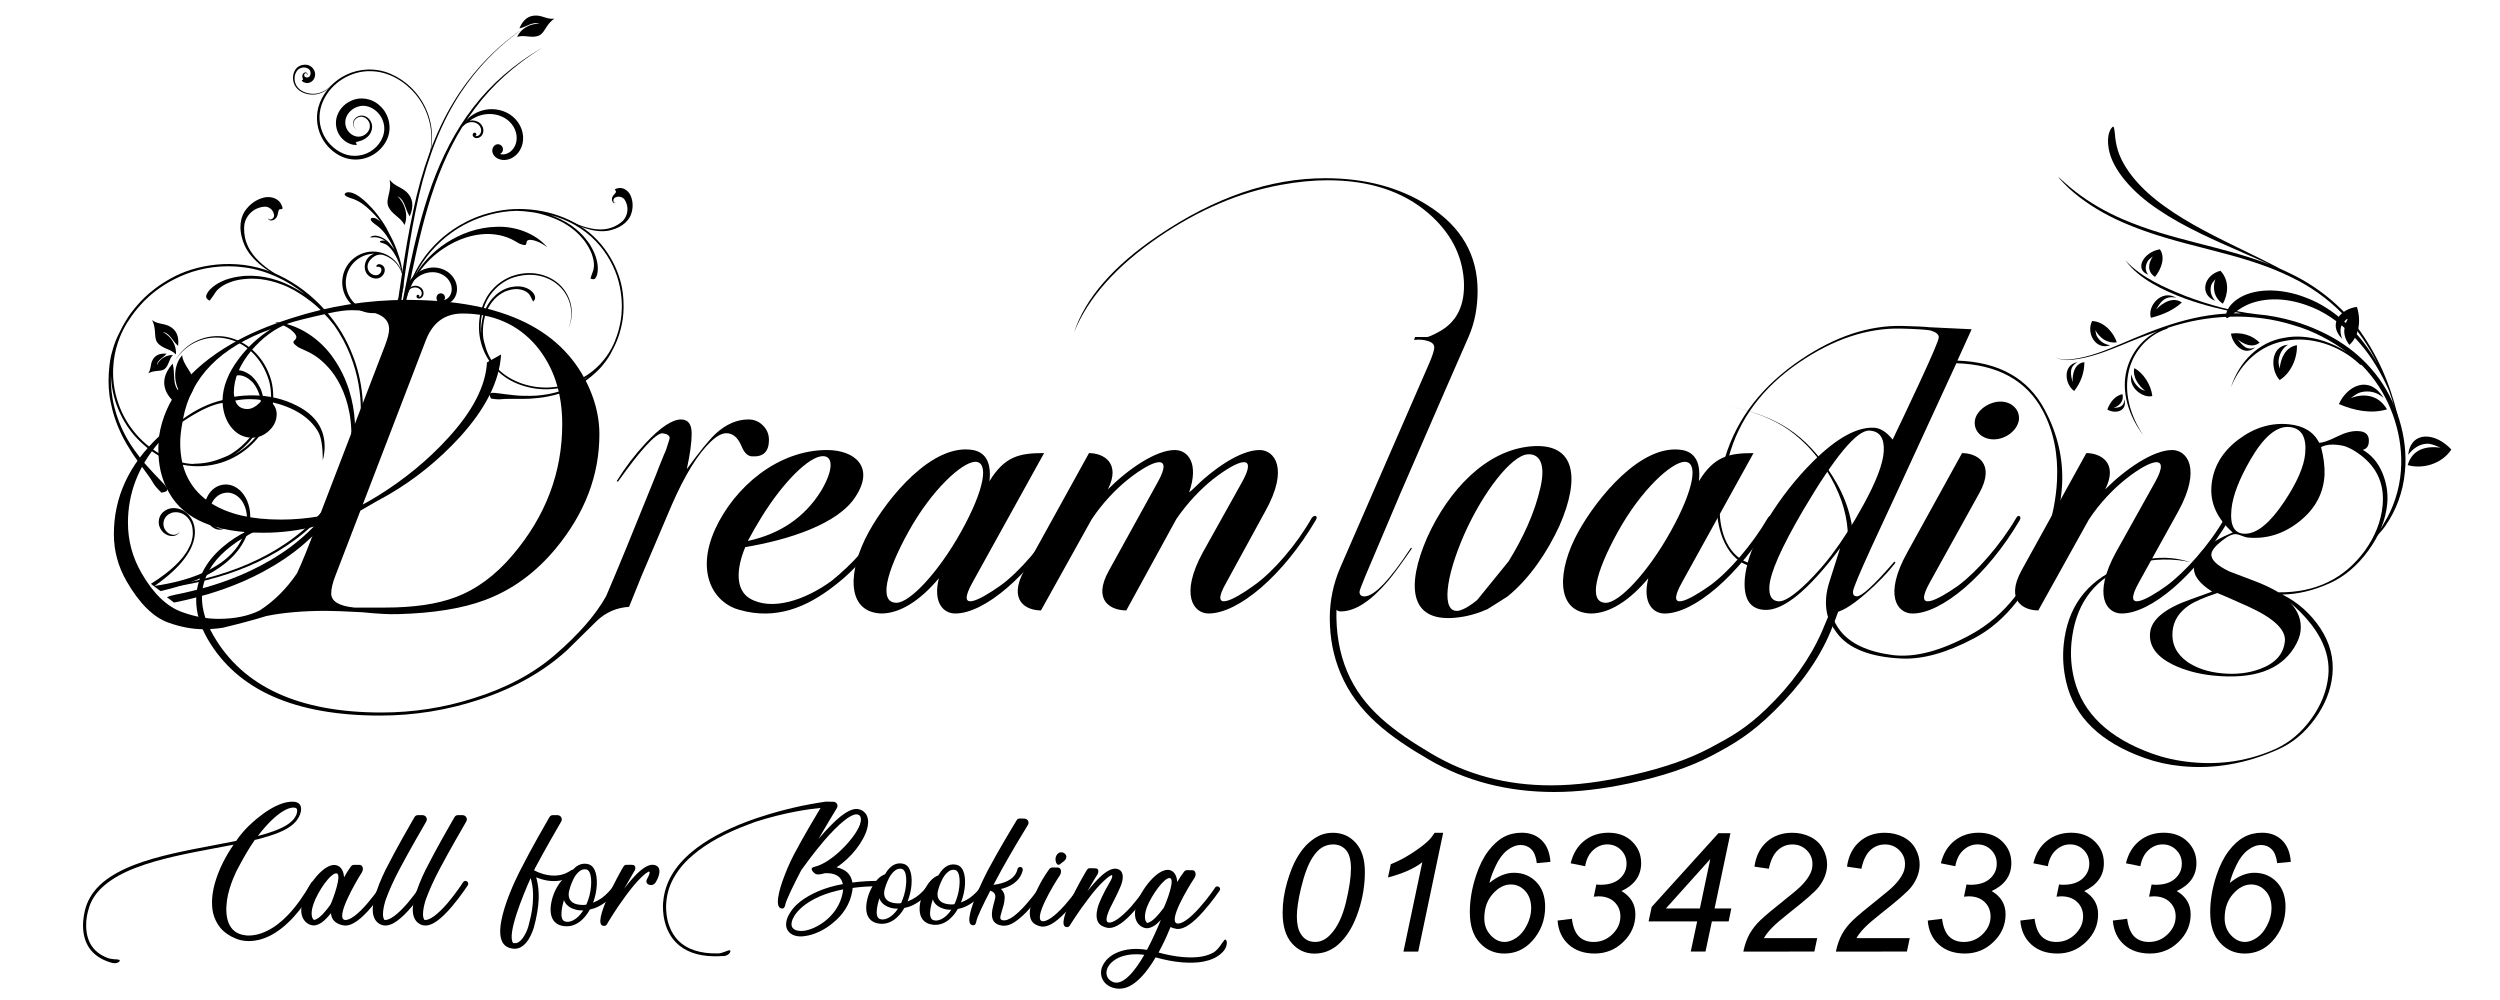 <?xml version="1.0" encoding="utf-8"?>
<!-- Generator: Adobe Illustrator 26.0.1, SVG Export Plug-In . SVG Version: 6.00 Build 0)  -->
<svg version="1.1" id="Layer_1" xmlns="http://www.w3.org/2000/svg" xmlns:xlink="http://www.w3.org/1999/xlink" x="0px" y="0px"
	 viewBox="0 0 1000 400" style="enable-background:new 0 0 1000 400;" xml:space="preserve">
<g>
	<path d="M117.6,320.7c4.19,0.38,2.92,4.92,1.39,7c-0.38,0.63-0.76,1.01-0.82,1.08c-2.22,2.46-6.22,4.48-12.63,6.24
		c-1.15,0.38-2.35,0.69-3.62,0.95c-2.29,3.22-4.7,7.45-7.05,11.92c0,0-3.17,5.99-4.06,12.12c-0.95,6.5,0.25,13.19,7.11,14.07
		c0.44,0.06,0.82,0.13,1.27,0.13c2.03,0.06,4.57-0.38,7.55-1.83c2.79-1.32,5.65-3.47,8.38-6.31c3.23-3.34,6.35-7.76,9.39-12.99
		c0.32-0.51,0.95-0.69,1.53-0.45c0.5,0.32,0.69,1.01,0.38,1.52c-5.84,10.22-12.12,17.04-18.65,20.26c-3.18,1.52-5.9,2.02-8.19,2.02
		s-4.13-0.5-5.27-1.01c-2.53-1.01-4.63-2.46-6.16-4.29c-1.39-1.71-2.35-3.66-2.92-5.93c-0.83-3.79-0.45-8.4,1.14-13.32
		c2.03-6.37,5.4-11.61,7.05-14.01c-2.41,0.45-4.89,0.95-7.37,1.39c-11.04,2.08-22.4,4.23-31.86,7.89
		c-5.07,1.96-9.01,4.17-12.06,6.69c-3.17,2.59-5.27,5.48-6.41,8.83c-0.06,0.32-0.19,0.57-0.25,0.89c0,0-0.69,2.02-0.95,4.73
		c-0.19,2.52-0.06,6.19,1.65,9.27c1.46,2.59,3.81,4.48,7.04,5.68c1.65,0.57,3.3,0.38,4.32,0.63c1.15,0.25-0.5,2.27-3.62,1.01
		c0,0-1.27-0.38-2.16-0.82c-2.98-1.32-5.2-3.28-6.67-5.87c-1.9-3.41-2.03-7.38-1.78-10.03c0.25-2.78,0.89-4.8,0.95-5.05
		c1.14-3.85,3.49-7.32,7.04-10.29c3.18-2.59,7.24-4.86,12.44-6.88c9.52-3.66,21.01-5.8,32.05-7.89c2.99-0.57,5.91-1.13,8.7-1.7
		c1.52-2.27,3.24-4.23,4.89-5.87c0,0,2.48-2.46,5.65-4.8c3.17-2.33,7.3-4.67,11.05-4.98C116.08,320.7,116.9,320.64,117.6,320.7z
		 M103.13,334.39c0.7-0.19,1.39-0.38,2.09-0.57c6.16-1.76,9.96-3.59,11.99-5.87c0,0,0,0,0.06-0.06c0,0,2.03-2.21,1.52-4.23
		c-0.06-0.06-0.13-0.25-0.25-0.31c-0.13-0.13-0.31-0.25-0.57-0.25C116.21,322.66,111.07,324.05,103.13,334.39z"/>
	<path d="M155.13,354.08c-0.13,0.19-2.92,4.48-6.47,8.64c-4.25,5.05-7.74,7.51-10.47,7.51c-0.19,0-0.38-0.06-0.57-0.06
		c-1.21-0.13-5.02-0.94-5.21-4.92c-1.33,1.64-2.54,2.9-3.68,3.72c-1.15,0.76-2.22,1.2-3.23,1.2c-0.19,0-0.45,0-0.7-0.06
		c-0.19-0.06-0.89-0.19-1.52-0.57c-1.46-0.88-3.43-2.9-2.6-7.57c1.2-7,9.77-18.42,14.72-15.52c0,0,2.03,0.88,2.22,4.48
		c0.76-1.39,1.65-2.84,2.66-4.23c0.32-0.5,0.83-0.76,1.4-0.76h2.09c1.34,0,1.85,1.71,0.89,3.16c-2.73,4.29-10.54,17.98-6.79,18.87
		c1.9,0.31,5.21-2.08,9.14-6.69c3.43-3.98,6.22-8.33,6.28-8.4c0.32-0.5,1.01-0.69,1.52-0.32
		C155.32,352.88,155.45,353.51,155.13,354.08z M130.76,363.74c0.57-0.69,1.08-1.45,1.52-2.08c1.08-2.34,4.57-11.99,2.35-12.31
		c-2.35-0.31-7.55,7.26-9.26,12.31c-1.65,4.86,0,6.19,0.19,6.31C126.76,367.9,128.67,366.39,130.76,363.74z"/>
	<path d="M151.98,369.67c-4.95-2.65-2.03-10.92-2.03-10.92c0.89-3.22,2.35-6.94,4.25-10.79c4.51-8.9,10.03-18.42,11.61-21.14
		c0.32-0.51,0.76-0.76,1.34-0.76h1.84c1.33,0,2.16,1.39,1.52,2.52c-2.16,3.73-6.41,11.05-10.54,18.8c-2.6,4.86-4.44,9.09-5.65,12.43
		c0,0-2.09,6.06-0.57,8.14c1.9,0.38,5.21-2.02,9.21-6.63c3.43-4.04,6.28-8.39,6.28-8.45c0.32-0.5,1.01-0.69,1.52-0.32
		c0.51,0.32,0.7,0.95,0.38,1.52c-0.13,0.19-2.92,4.48-6.47,8.64c-4.32,5.05-7.74,7.51-10.47,7.51
		C153.07,370.23,151.98,369.67,151.98,369.67z"/>
	<path d="M167.99,369.67c-4.95-2.65-2.03-10.92-2.03-10.92c0.89-3.22,2.35-6.94,4.25-10.79c4.51-8.9,10.03-18.42,11.61-21.14
		c0.32-0.51,0.76-0.76,1.34-0.76H185c1.33,0,2.16,1.39,1.52,2.52c-2.16,3.73-6.41,11.05-10.54,18.8c-2.6,4.86-4.44,9.09-5.65,12.43
		c0,0-2.09,6.06-0.57,8.14c1.9,0.38,5.21-2.02,9.21-6.63c3.43-4.04,6.28-8.39,6.28-8.45c0.32-0.5,1.01-0.69,1.52-0.32
		c0.51,0.32,0.7,0.95,0.38,1.52c-0.13,0.19-2.92,4.48-6.47,8.64c-4.32,5.05-7.74,7.51-10.47,7.51
		C169.07,370.23,167.99,369.67,167.99,369.67z"/>
	<path d="M204.76,379.39c-12.25-1.83,3.43-31.43,3.43-31.43c4.51-8.9,10.03-18.42,11.61-21.14c0.32-0.51,0.76-0.76,1.34-0.76h1.84
		c1.33,0,2.16,1.39,1.52,2.52c-2.16,3.73-6.41,11.05-10.54,18.8c0,0-0.13,0.25-0.32,0.76c0.95,0.5,2.29,1.07,3.81,1.52
		c4.25,1.13,7.93,0.63,11.05-1.58c0.51-0.38,1.14-0.25,1.52,0.25c0.38,0.5,0.25,1.2-0.25,1.51c-2.41,1.71-5.14,2.59-8.19,2.59
		c-1.52,0-3.11-0.19-4.76-0.69c-0.83-0.25-1.65-0.51-2.35-0.82c0.06,0.25,0.13,0.44,0.19,0.69c0.63,2.33,0.89,4.98,0.82,7.89
		c-0.13,3.54-0.82,7.45-1.97,11.61c-0.06,0.13-0.69,2.33-1.9,4.35c-1.9,3.16-4.06,4.04-5.71,4.04
		C205.46,379.51,204.76,379.39,204.76,379.39z M211.74,368.97c0.89-3.34,1.4-6.5,1.46-9.4c0.13-2.65-0.12-5.05-0.63-7.19
		c-0.13-0.38-0.19-0.82-0.32-1.14c-3.23,7.26-9.58,22.72-6.98,26c0.76,0.06,1.21,0,1.21,0c1.14-0.25,2.16-1.2,3.17-2.84
		c1.15-1.83,1.71-3.85,1.71-3.91C211.48,369.92,211.74,368.97,211.74,368.97z"/>
	<path d="M235.94,363.8c-1.9,3.59-5.9,7.89-11.48,6.43c-6.86-1.89-3.3-11.67-3.3-11.67s2.03-6.75,6.54-8.46
		c2.41-4.48,5.33-4.92,7.37-4.48c0.82,0.13,1.97,0.69,2.73,2.27c1.46,2.97,1.21,8.46-0.57,13.19c1.14-0.45,2.28-1.08,3.43-1.83
		c1.97-1.45,3.81-3.4,5.52-5.93c0.32-0.5,1.02-0.63,1.52-0.31c0.51,0.38,0.64,1.07,0.32,1.57c-1.84,2.71-3.93,4.92-6.16,6.5
		c-1.39,1.01-2.79,1.76-4.25,2.27C236.57,363.67,235.94,363.8,235.94,363.8z M233.33,364.11c-0.13,0.06-0.31,0.06-0.44,0.06
		c-1.46,0-2.41-0.25-2.6-0.31c-1.97-0.51-3.36-1.45-4.25-2.84c-0.19-0.32-0.32-0.63-0.45-1.01c-0.38,1.27-2.16,7.32,0.13,8.46
		C227.56,369.36,230.86,368.09,233.33,364.11z M234.54,361.85c0.95-2.21,1.65-4.67,1.84-7.07c0.25-2.46,0.06-4.61-0.57-5.87
		c-0.32-0.63-0.76-1.01-1.2-1.13c-0.25-0.06-0.51-0.06-0.7-0.06c-0.76,0-1.52,0.25-2.16,0.82c-0.82,0.64-1.59,1.58-2.29,2.9
		c-0.57,1.13-1.01,2.27-1.33,3.22c-0.25,0.76-0.51,1.83-0.51,1.83s-0.51,1.96,0.38,3.41c0.51,0.88,1.46,1.51,2.79,1.83
		C230.8,361.72,232.83,362.22,234.54,361.85z"/>
	<path d="M262.74,346.39c1.84,1.13,0.95,4.22-0.45,6.5c0,0-0.95,1.7-2.79,0.95c-1.65-0.69-0.63-2.34-0.63-2.34
		c0.76-1.32,1.27-2.52,0.82-2.84c-0.13-0.06-0.25,0-0.38,0.06c-1.14,0.63-2.28,1.71-2.85,2.27c-1.84,1.76-3.93,4.29-6.35,7.57
		c-4.06,5.48-7.42,11.23-7.42,11.29c-0.25,0.31-0.57,0.5-0.95,0.5c-0.06,0-0.13,0-0.19,0c-5.58-0.06,7.05-22.4,7.05-22.4
		c0.32-0.5,0.57-0.94,0.89-1.45c0.19-0.31,0.57-0.57,1.02-0.57h2.29c1.78,0,1.39,1.83,1.01,2.46c-0.06,0-0.06,0-0.06,0
		s-1.84,3.15-4.06,7.06c1.9-2.52,3.68-4.54,5.21-6.06c2.66-2.52,4.76-3.66,6.47-3.47c0,0,0.38,0.06,0.64,0.13
		C262.29,346.13,262.54,346.26,262.74,346.39z"/>
	<path d="M289.23,382.4c-1.3,0.1-2.59,0.13-3.83,0.11c-6.53-0.13-11.62-2.01-15.12-5.64c-1.45-1.5-2.58-3.3-3.41-5.28
		c-0.71-1.67-1.16-3.46-1.44-5.3c-0.43-3.14-0.2-5.46-0.13-5.71c0.64-7.35,4.47-14.02,11.43-19.83c5.52-4.61,13.01-8.7,22.27-12.19
		c4.54-1.69,11.93-4.12,21.59-6.2c5.82-1.17,9.72-1.71,9.78-1.71c0.12,0,0.19,0,0.31,0.01l2.72,0.05c1.23,0.02,2.01,1.39,1.37,2.48
		c-1.59,2.67-4.4,7.21-7.4,12.43c0.19-0.18,0.37-0.36,0.5-0.6c3.1-3.62,5.86-6.39,8.18-8.3c3.26-2.57,5.75-3.57,7.65-2.98
		c1.04,0.27,4.59,1.63,3.24,7.43c-1.35,5.43-6.59,12.08-12.34,15.77c1.78,0.34,3.19,1.04,4.28,1.99c1.15,1.06,1.8,2.43,2.08,4.09
		c3.15-0.43,6.55-0.67,10.13-0.66c0.62,0.01,1.1,0.45,1.09,1.06c0.05,0.61-0.45,1.1-1.07,1.09c-3.58-0.01-6.91,0.23-10.06,0.66
		c-0.01,0.49-0.08,1.04-0.22,1.65c-0.42,2.38-1.33,4.7-2.67,6.81c-1.27,2-2.85,3.81-4.8,5.37c-3.39,2.94-7.68,4.94-11.33,5.42
		c-0.68,0.11-1.3,0.16-1.85,0.15c-2.59-0.05-4.48-1.07-5.37-2.93c-0.77-1.67-0.35-4.17,1.24-6.59c0.96-1.58,2.34-3.09,4.1-4.46
		c1.94-1.49,4.31-2.86,6.99-4.03c2.98-1.29,6.33-2.27,9.99-2.93c-0.9-4.68-6.08-4.42-7.32-4.32c-0.74,0.23-1.55,0.4-2.23,0.45
		c-0.68,0.11-1.35-0.09-1.84-0.53c-0.85-0.75-1.93-2.06,0.05-2.51c7.32-1.63,17.41-12.72,18.43-17.79c0.75-3.55-1.79-3.17-2.1-3.17
		c-0.86,0.17-2.36,0.75-4.68,2.67c-2.26,1.79-4.9,4.5-7.93,8c-4.04,4.76-7.6,9.66-8.99,11.6c-2.76,5.34-6.16,12.08-6.45,14.04
		c0,0-0.21,1.28-1.01,1.33c-3.46,0.24-1.65-7.02,0.75-13.17c1.7-4.57,3.81-8.51,3.81-8.51c3.78-7.16,8.31-14.68,10.6-18.56
		c-4.51,0.46-14.16,1.74-26.02,5.56c-0.93,0.35-1.86,0.7-2.79,1.05c-9.14,3.38-16.43,7.4-21.89,11.96c-3.2,2.64-5.72,5.53-7.51,8.56
		c-2.04,3.27-3.16,6.8-3.48,10.48c0,0-0.29,2.38,0.14,5.4c0.38,2.83,1.53,6.78,4.49,9.9c3.57,3.69,8.96,5.45,16,5.29l0.24,0
		c1.49-0.09,3.23-1.04,4.28-1.26c1.06-0.23,0.39,2.03-2.14,2.35C289.54,382.41,289.3,382.4,289.23,382.4z M321.7,372.31
		c0.56-0.11,1.18-0.22,1.73-0.4c5.15-1.49,11.72-6.39,13.48-14.02c0.2-0.79,0.27-1.47,0.35-2.14c-3.4,0.67-6.5,1.59-9.24,2.76
		c-6.28,2.7-9.06,5.95-10.15,7.65c-1.14,1.75-1.55,3.52-1.07,4.58C317.09,371.36,318.11,372.73,321.7,372.31z"/>
	<path d="M361.75,363.17c-1.92,3.45-5.89,7.55-11.28,6.03c-6.63-1.97-2.99-11.4-2.99-11.4s2.1-6.52,6.52-8.09
		c2.43-4.3,5.28-4.68,7.24-4.21c0.8,0.14,1.9,0.71,2.6,2.26c1.37,2.91,1.01,8.24-0.81,12.81c1.12-0.41,2.24-1,3.37-1.72
		c1.94-1.37,3.76-3.23,5.48-5.66c0.32-0.48,1-0.59,1.48-0.27c0.49,0.38,0.6,1.05,0.28,1.54c-1.84,2.6-3.92,4.71-6.11,6.2
		c-1.37,0.95-2.74,1.66-4.18,2.12C362.38,363.06,361.75,363.17,361.75,363.17z M359.22,363.42c-0.12,0.06-0.3,0.06-0.43,0.05
		c-1.42-0.03-2.34-0.29-2.52-0.35c-1.9-0.53-3.24-1.48-4.08-2.84c-0.18-0.31-0.3-0.62-0.41-0.99c-0.4,1.22-2.24,7.07-0.04,8.22
		C353.51,368.41,356.74,367.24,359.22,363.42z M360.44,361.24c0.96-2.13,1.69-4.51,1.92-6.83c0.29-2.38,0.15-4.47-0.44-5.71
		c-0.3-0.62-0.72-1-1.15-1.13c-0.25-0.07-0.49-0.07-0.68-0.08c-0.74-0.01-1.48,0.21-2.11,0.75c-0.81,0.6-1.57,1.5-2.28,2.78
		c-0.57,1.09-1.03,2.19-1.35,3.1c-0.26,0.73-0.53,1.77-0.53,1.77s-0.53,1.89,0.31,3.32c0.48,0.86,1.39,1.5,2.68,1.83
		C356.8,361.05,358.77,361.58,360.44,361.24z"/>
	<path d="M383.11,363.59c-1.92,3.45-5.89,7.55-11.28,6.03c-6.63-1.97-2.99-11.4-2.99-11.4s2.1-6.52,6.52-8.09
		c2.43-4.3,5.28-4.68,7.24-4.21c0.8,0.14,1.9,0.71,2.6,2.26c1.37,2.91,1.01,8.24-0.81,12.81c1.12-0.41,2.24-1,3.37-1.72
		c1.94-1.37,3.76-3.23,5.48-5.66c0.32-0.48,1-0.59,1.48-0.27c0.49,0.38,0.6,1.05,0.28,1.54c-1.84,2.6-3.92,4.71-6.11,6.2
		c-1.37,0.95-2.74,1.66-4.18,2.12C383.73,363.48,383.11,363.59,383.11,363.59z M380.57,363.85c-0.12,0.06-0.3,0.06-0.43,0.05
		c-1.42-0.03-2.34-0.29-2.52-0.35c-1.9-0.53-3.24-1.48-4.08-2.84c-0.18-0.31-0.3-0.62-0.41-0.99c-0.4,1.22-2.24,7.07-0.04,8.22
		C374.86,368.83,378.09,367.66,380.57,363.85z M381.79,361.67c0.96-2.13,1.69-4.51,1.92-6.83c0.29-2.38,0.15-4.47-0.44-5.71
		c-0.3-0.62-0.72-1-1.15-1.13c-0.25-0.07-0.49-0.07-0.68-0.08c-0.74-0.01-1.48,0.21-2.11,0.75c-0.81,0.6-1.57,1.5-2.28,2.78
		c-0.57,1.09-1.03,2.19-1.35,3.1c-0.26,0.73-0.53,1.77-0.53,1.77s-0.53,1.89,0.31,3.32c0.48,0.86,1.39,1.5,2.68,1.83
		C378.15,361.47,380.12,362,381.79,361.67z"/>
	<path d="M400.95,370.26c-6.96-0.81-3.22-8.59-2.87-11.1c0.35-2.02-1.24-2.66-1.98-2.86c-2.56,4.98-5.39,10.69-5.61,12.46
		c0,0-0.21,1.28-1.01,1.33c-6.06,0.49,5.49-21.67,5.49-21.67c4.55-8.56,10.1-17.71,11.69-20.31c0.26-0.49,0.76-0.72,1.31-0.71
		l1.79,0.04c1.29,0.03,2.07,1.39,1.43,2.48c-2.23,3.58-6.44,10.61-10.6,18.07c0,0-1.41,2.55-3.2,5.95c0.92-0.11,2.1-0.32,3.28-0.67
		c3.6-1.03,5.73-2.95,6.34-5.64c0.14-0.61,0.76-0.97,1.31-0.83c0.55,0.13,0.91,0.69,0.78,1.3c-0.81,3.48-3.51,6-7.85,7.27
		c-0.31,0.06-0.56,0.17-0.87,0.22c0,0,0.61,0.57,0.97,1.25c0.42,0.75,0.58,1.66,0.5,2.65c-0.1,1.78-0.62,3.42-1.09,4.82
		c-0.93,3.05-0.81,3.42,0.17,3.74c1.29,0.4,2.97-0.49,4.22-1.32c1.56-1.14,3.39-2.82,5.34-5.05c3.41-3.86,6.2-7.98,6.21-8.04
		c0.32-0.48,1-0.65,1.49-0.34c0.49,0.38,0.66,0.99,0.34,1.54c-0.13,0.12-2.86,4.3-6.4,8.28c-2.08,2.35-4.03,4.15-5.78,5.35
		c-1.38,1.01-2.75,1.6-3.92,1.76C401.68,370.34,400.95,370.26,400.95,370.26z"/>
	<path d="M434.02,355.16c-0.13,0.18-2.99,4.36-6.52,8.33c-4.29,4.89-7.73,7.21-10.38,7.16c-0.25,0-0.49-0.01-0.74-0.08
		c-0.49-0.07-1.23-0.27-2.08-0.72c-4.28-2.17-1.48-9.23-1.48-9.23c0.98-2.74,3.18-7.85,6.85-12.93c0.32-0.48,0.88-0.72,1.38-0.71
		l2.1,0.04c1.23,0.02,1.69,1.69,0.8,3.09c-2.74,4.11-10.71,17.39-7.09,18.38c1.84,0.28,5.1-1.99,9.01-6.38
		c3.47-3.92,6.33-8.09,6.33-8.15c0.32-0.48,1-0.66,1.48-0.28C434.17,353.99,434.34,354.61,434.02,355.16z M422.56,345.24
		c0,0-0.84-1.55,0.06-3.13c0.95-1.64,2.49-1.3,3.22-0.73c0.73,0.57,1.44,2.05-0.87,3.54c0,0-0.75,0.54-1.07,0.83
		C423.47,346.12,422.8,345.86,422.56,345.24z"/>
	<path d="M448.11,354.82c-1.1,2.62-2.71,5.71-2.71,5.71c-1.92,3.58-3.92,7.96-2.02,8.49c1.84,0.28,5.1-1.99,9.07-6.38
		c3.41-3.92,6.27-8.09,6.27-8.15c0.32-0.48,1-0.65,1.48-0.28c0.55,0.32,0.66,0.94,0.34,1.48c-0.13,0.18-2.92,4.36-6.52,8.33
		c-4.29,4.89-7.67,7.21-10.38,7.16c-0.25,0-0.49-0.01-0.74-0.08c-0.49-0.07-1.23-0.27-2.08-0.72c-4.21-2.17-1.05-9.35-1.05-9.35
		s1.49-3.71,4.17-8.2c0.76-1.27,1.22-2.43,0.85-2.74c-0.06,0-0.19,0-0.31-0.01c-1.12,0.59-2.31,1.68-2.88,2.22
		c-1.82,1.68-3.97,4.09-6.31,7.24c-4.05,5.25-7.43,10.77-7.49,10.83c-0.19,0.3-0.57,0.48-0.94,0.47c-0.06,0-0.06,0-0.12,0
		c-5.42-0.17,7.28-21.63,7.28-21.63c0.26-0.48,0.57-0.91,0.83-1.4c0.25-0.3,0.63-0.54,1-0.53l2.28,0.05
		c1.66,0.03,1.26,1.81,0.87,2.41c0,0-1.91,3.03-4.08,6.79c1.9-2.41,3.66-4.34,5.18-5.79c2.57-2.4,4.69-3.46,6.35-3.25
		c0,0,0.62,0.07,0.98,0.27C449.71,348.72,449.4,351.97,448.11,354.82z"/>
	<path d="M488.19,381.62c-1.63,1.44-4.05,2.5-6.97,3.05c-2.48,0.45-5.25,0.51-8.4,0.27c-3.2-0.25-6.76-0.93-10.57-1.99
		c-3.51,5.94-7.05,9.85-10.53,11.57c-1.37,0.65-2.8,0.98-4.15,0.96c-0.87-0.02-1.72-0.16-2.52-0.42c-1.9-0.66-3.23-1.79-4.01-3.27
		c-0.71-1.36-0.86-3.02-0.34-4.66c0.46-1.28,1.29-2.61,2.42-3.7c1.26-1.2,2.76-2.09,4.56-2.73c2.36-0.88,6.02-1.6,11.12-0.76
		c2.31-4.37,4.25-8.81,5.55-11.97c-0.88,0.9-1.7,1.68-2.51,2.22c-1.12,0.71-2.12,1.12-3.11,1.1c-0.24,0-0.43-0.01-0.67-0.08
		c-0.25-0.07-0.86-0.2-1.47-0.58c-1.41-0.88-3.28-2.88-2.38-7.41c1.3-6.78,9.85-17.71,14.61-14.79c0,0,1.89,0.89,2.07,4.39
		c0.76-1.33,1.66-2.73,2.67-4.06c0.32-0.48,0.82-0.72,1.38-0.71l2.04,0.04c1.23,0.02,1.69,1.69,0.8,3.09
		c-2.74,4.11-10.58,17.21-6.96,18.2c1.84,0.34,5.1-1.92,8.95-6.27c3.47-3.86,6.27-8.03,6.27-8.09c0.32-0.48,1-0.66,1.48-0.28
		c0.55,0.32,0.66,0.94,0.34,1.48c-0.13,0.18-2.93,4.3-6.46,8.27c-4.23,4.83-7.67,7.15-10.32,7.1c-0.19,0-0.37-0.07-0.61-0.07
		c-0.43-0.07-1.36-0.27-2.27-0.72c-0.85,2.13-1.94,4.69-3.3,7.36c-0.51,0.97-1.02,1.94-1.47,2.86c6.81,1.85,12.85,2.4,17.43,1.57
		c1.8-0.34,3.35-0.92,4.6-1.63c2.19-1.42,3.28-3.86,4.29-4.94C490.79,374.99,491.83,378.75,488.19,381.62z M445.35,392.86
		c3.86,1.36,8.54-4.25,12.37-10.92c-1.05-0.14-1.97-0.22-2.9-0.24c-2.77-0.05-4.88,0.45-6.37,0.98c-2.86,1.05-5,2.97-5.66,5.1
		c-0.33,1.1-0.28,2.14,0.19,3.07C443.39,391.72,444.25,392.41,445.35,392.86z M463.97,365.07c0.57-0.66,1.07-1.33,1.52-1.93
		c1.1-2.25,4.67-11.56,2.46-11.91c-2.21-0.35-7.41,6.91-9.24,11.78c-1.64,4.69-0.06,6.01,0.12,6.14
		C460.01,369.11,461.88,367.67,463.97,365.07z"/>
	<path d="M513.05,365.09c0-4,0.6-8.07,1.8-12.2s2.54-7.43,4.01-9.91c1.47-2.48,3-4.41,4.58-5.81c1.58-1.4,3.14-2.42,4.66-3.08
		c1.53-0.66,3.22-0.98,5.09-0.98c3.64,0,6.68,1.34,9.11,4.03c2.44,2.69,3.65,6.58,3.65,11.66c0,5.23-0.84,10.41-2.54,15.53
		c-1.99,6.07-4.76,10.62-8.32,13.65c-2.73,2.31-5.84,3.46-9.33,3.46c-3.58,0-6.6-1.39-9.05-4.18
		C514.28,374.45,513.05,370.41,513.05,365.09z M518.74,366.57c0,2.91,0.48,5.18,1.46,6.81c1.32,2.26,3.28,3.39,5.88,3.39
		c2.28,0,4.34-1.02,6.21-3.07c2.69-2.88,4.71-7.11,6.06-12.67c1.36-5.57,2.03-10.11,2.03-13.64c0-3.4-0.65-5.85-1.97-7.36
		c-1.31-1.51-3.04-2.26-5.18-2.26c-1.56,0-3.02,0.4-4.37,1.2c-1.36,0.79-2.65,2.16-3.89,4.1c-1.75,2.73-3.28,6.82-4.58,12.26
		C519.29,359.99,518.74,363.73,518.74,366.57z"/>
	<path d="M561.38,380.62l7.54-35.74c-3.25,2.54-7.83,4.58-13.72,6.1l1.11-5.29c2.92-1.16,5.81-2.68,8.66-4.55
		c2.85-1.87,4.99-3.51,6.42-4.9c0.87-0.86,1.69-1.91,2.47-3.13h3.41l-9.98,47.52H561.38z"/>
	<path d="M595.76,353.18c1.65-1.36,3.29-2.37,4.93-3.05c1.64-0.67,3.26-1.02,4.86-1.02c3.62,0,6.61,1.23,8.97,3.68
		c2.36,2.45,3.54,5.76,3.54,9.91c0,5.36-1.76,9.95-5.27,13.78c-3.03,3.3-6.71,4.94-11.05,4.94c-3.94,0-7.23-1.44-9.86-4.31
		c-2.64-2.87-3.95-6.97-3.95-12.29c0-4.75,0.85-9.67,2.54-14.75c1.3-3.9,2.91-7.11,4.83-9.64s3.95-4.39,6.11-5.57
		c2.16-1.18,4.59-1.77,7.3-1.77c3.25,0,5.9,1.01,7.96,3.01c2.06,2.01,3.23,4.89,3.51,8.64l-5.46,0.52c-0.3-2.56-1.03-4.41-2.19-5.55
		c-1.16-1.14-2.58-1.71-4.24-1.71c-1.75,0-3.53,0.68-5.3,2.04c-1.78,1.36-3.31,3.36-4.58,6.02
		C597.12,348.72,596.24,351.09,595.76,353.18z M593.72,367.32c0,2.67,0.84,4.91,2.5,6.73c1.67,1.82,3.55,2.73,5.66,2.73
		c1.47,0,3.03-0.56,4.68-1.66c1.65-1.11,3.05-2.79,4.19-5.05c1.15-2.26,1.72-4.51,1.72-6.75c0-2.88-0.79-5.2-2.38-6.93
		c-1.6-1.73-3.52-2.6-5.77-2.6c-2.6,0-5.02,1.27-7.25,3.8C594.84,360.11,593.72,363.35,593.72,367.32z"/>
	<path d="M623.03,368.22l5.72-0.71c0.43,3.31,1.39,5.68,2.87,7.12c1.48,1.43,3.43,2.15,5.84,2.15c2.9,0,5.41-1.03,7.52-3.1
		c2.11-2.07,3.17-4.44,3.17-7.11c0-2.32-0.79-4.24-2.37-5.76c-1.58-1.52-3.7-2.28-6.37-2.28c-0.3,0-0.93,0.04-1.89,0.13l1.01-4.88
		c0.57,0.08,1.11,0.13,1.62,0.13c3.36,0,5.94-0.82,7.75-2.44c1.81-1.62,2.72-3.62,2.72-5.99c0-2.17-0.74-4-2.23-5.49
		c-1.48-1.48-3.3-2.23-5.44-2.23c-2.1,0-3.99,0.76-5.67,2.28c-1.68,1.52-2.76,3.67-3.23,6.44l-5.79-1.16
		c0.95-3.9,2.78-6.91,5.49-9.04c2.7-2.13,5.92-3.19,9.62-3.19c3.9,0,7.06,1.17,9.47,3.51c2.41,2.35,3.62,5.23,3.62,8.65
		c0,2.5-0.66,4.68-1.97,6.54s-3.27,3.41-5.9,4.63c1.87,1.1,3.26,2.42,4.18,3.97c0.92,1.55,1.38,3.32,1.38,5.32
		c0,4.24-1.6,7.92-4.8,11.03c-3.19,3.11-7.01,4.67-11.45,4.67c-4.31,0-7.8-1.2-10.45-3.6C624.81,375.43,623.33,372.22,623.03,368.22
		z"/>
	<path d="M676.3,380.62l2.57-12.07h-19.43l1.23-5.78l26.69-29.48h4.81l-6.34,30.09h6.7l-1.07,5.17h-6.7l-2.56,12.07H676.3z
		 M679.95,363.38l4.16-19.76l-17.75,19.76H679.95z"/>
	<path d="M697.33,380.62c0.6-2.82,1.45-5.18,2.52-7.08c1.07-1.91,2.5-3.71,4.27-5.43c1.78-1.71,5.2-4.58,10.27-8.6
		c3.08-2.43,5.18-4.23,6.3-5.39c1.63-1.68,2.81-3.32,3.55-4.94c0.49-1.1,0.74-2.29,0.74-3.58c0-2.18-0.77-4.02-2.32-5.54
		c-1.55-1.52-3.45-2.28-5.7-2.28c-2.23,0-4.18,0.77-5.85,2.31c-1.66,1.54-2.86,4.01-3.57,7.41l-5.76-0.84
		c0.57-4.19,2.21-7.51,4.93-9.92c2.72-2.42,6.11-3.63,10.15-3.63c2.71,0,5.16,0.56,7.37,1.68c2.2,1.12,3.85,2.69,4.95,4.71
		c1.11,2.02,1.66,4.12,1.66,6.26c0,3.14-1.13,6.17-3.38,9.08c-1.39,1.8-5.46,5.37-12.22,10.68c-2.9,2.28-5.06,4.16-6.48,5.62
		c-1.42,1.46-2.49,2.84-3.2,4.13h21.32l-1.14,5.36H697.33z"/>
	<path d="M734.35,380.62c0.6-2.82,1.45-5.18,2.52-7.08c1.07-1.91,2.5-3.71,4.27-5.43c1.78-1.71,5.2-4.58,10.27-8.6
		c3.08-2.43,5.18-4.23,6.3-5.39c1.63-1.68,2.81-3.32,3.55-4.94c0.49-1.1,0.74-2.29,0.74-3.58c0-2.18-0.77-4.02-2.32-5.54
		c-1.55-1.52-3.45-2.28-5.7-2.28c-2.23,0-4.18,0.77-5.85,2.31c-1.66,1.54-2.86,4.01-3.57,7.41l-5.76-0.84
		c0.57-4.19,2.21-7.51,4.93-9.92c2.72-2.42,6.11-3.63,10.15-3.63c2.71,0,5.16,0.56,7.37,1.68c2.2,1.12,3.85,2.69,4.95,4.71
		c1.11,2.02,1.66,4.12,1.66,6.26c0,3.14-1.13,6.17-3.38,9.08c-1.39,1.8-5.46,5.37-12.22,10.68c-2.9,2.28-5.06,4.16-6.48,5.62
		c-1.42,1.46-2.49,2.84-3.2,4.13h21.32l-1.14,5.36H734.35z"/>
	<path d="M771.1,368.22l5.72-0.71c0.43,3.31,1.39,5.68,2.87,7.12s3.43,2.15,5.84,2.15c2.9,0,5.41-1.03,7.52-3.1
		c2.11-2.07,3.17-4.44,3.17-7.11c0-2.32-0.79-4.24-2.37-5.76c-1.58-1.52-3.7-2.28-6.37-2.28c-0.3,0-0.93,0.04-1.89,0.13l1.01-4.88
		c0.57,0.08,1.11,0.13,1.63,0.13c3.36,0,5.94-0.82,7.75-2.44c1.81-1.62,2.72-3.62,2.72-5.99c0-2.17-0.74-4-2.23-5.49
		c-1.48-1.48-3.3-2.23-5.44-2.23c-2.1,0-3.99,0.76-5.67,2.28c-1.68,1.52-2.76,3.67-3.23,6.44l-5.79-1.16
		c0.95-3.9,2.78-6.91,5.49-9.04c2.7-2.13,5.92-3.19,9.62-3.19c3.9,0,7.06,1.17,9.47,3.51c2.41,2.35,3.62,5.23,3.62,8.65
		c0,2.5-0.66,4.68-1.97,6.54c-1.31,1.86-3.27,3.41-5.9,4.63c1.87,1.1,3.26,2.42,4.18,3.97c0.92,1.55,1.38,3.32,1.38,5.32
		c0,4.24-1.6,7.92-4.8,11.03c-3.19,3.11-7.01,4.67-11.45,4.67c-4.31,0-7.8-1.2-10.45-3.6C772.89,375.43,771.41,372.22,771.1,368.22z
		"/>
	<path d="M808.12,368.22l5.72-0.71c0.43,3.31,1.39,5.68,2.87,7.12c1.48,1.43,3.43,2.15,5.84,2.15c2.9,0,5.41-1.03,7.52-3.1
		c2.11-2.07,3.17-4.44,3.17-7.11c0-2.32-0.79-4.24-2.37-5.76c-1.58-1.52-3.7-2.28-6.37-2.28c-0.3,0-0.93,0.04-1.89,0.13l1.01-4.88
		c0.57,0.08,1.11,0.13,1.62,0.13c3.36,0,5.94-0.82,7.75-2.44c1.81-1.62,2.72-3.62,2.72-5.99c0-2.17-0.74-4-2.23-5.49
		c-1.48-1.48-3.3-2.23-5.44-2.23c-2.1,0-3.99,0.76-5.67,2.28c-1.68,1.52-2.76,3.67-3.23,6.44l-5.79-1.16
		c0.95-3.9,2.78-6.91,5.49-9.04c2.7-2.13,5.92-3.19,9.62-3.19c3.9,0,7.06,1.17,9.47,3.51c2.41,2.35,3.62,5.23,3.62,8.65
		c0,2.5-0.66,4.68-1.97,6.54s-3.27,3.41-5.9,4.63c1.87,1.1,3.26,2.42,4.18,3.97c0.92,1.55,1.38,3.32,1.38,5.32
		c0,4.24-1.6,7.92-4.8,11.03s-7.01,4.67-11.45,4.67c-4.31,0-7.8-1.2-10.45-3.6C809.91,375.43,808.43,372.22,808.12,368.22z"/>
	<path d="M845.14,368.22l5.72-0.71c0.43,3.31,1.39,5.68,2.87,7.12s3.43,2.15,5.84,2.15c2.9,0,5.41-1.03,7.52-3.1
		c2.11-2.07,3.17-4.44,3.17-7.11c0-2.32-0.79-4.24-2.37-5.76c-1.58-1.52-3.7-2.28-6.37-2.28c-0.3,0-0.93,0.04-1.89,0.13l1.01-4.88
		c0.57,0.08,1.11,0.13,1.62,0.13c3.36,0,5.94-0.82,7.75-2.44c1.81-1.62,2.72-3.62,2.72-5.99c0-2.17-0.74-4-2.23-5.49
		c-1.48-1.48-3.3-2.23-5.44-2.23c-2.1,0-3.99,0.76-5.67,2.28c-1.68,1.52-2.76,3.67-3.23,6.44l-5.79-1.16
		c0.95-3.9,2.78-6.91,5.49-9.04c2.7-2.13,5.92-3.19,9.62-3.19c3.9,0,7.06,1.17,9.47,3.51c2.41,2.35,3.62,5.23,3.62,8.65
		c0,2.5-0.66,4.68-1.97,6.54s-3.27,3.41-5.9,4.63c1.87,1.1,3.26,2.42,4.18,3.97c0.92,1.55,1.38,3.32,1.38,5.32
		c0,4.24-1.6,7.92-4.8,11.03c-3.19,3.11-7.01,4.67-11.45,4.67c-4.31,0-7.8-1.2-10.45-3.6C846.92,375.43,845.44,372.22,845.14,368.22
		z"/>
	<path d="M891.91,353.18c1.65-1.36,3.29-2.37,4.93-3.05c1.64-0.67,3.26-1.02,4.86-1.02c3.62,0,6.61,1.23,8.97,3.68
		c2.36,2.45,3.54,5.76,3.54,9.91c0,5.36-1.76,9.95-5.27,13.78c-3.03,3.3-6.71,4.94-11.05,4.94c-3.94,0-7.23-1.44-9.86-4.31
		c-2.64-2.87-3.95-6.97-3.95-12.29c0-4.75,0.85-9.67,2.54-14.75c1.3-3.9,2.91-7.11,4.83-9.64c1.92-2.53,3.95-4.39,6.11-5.57
		c2.16-1.18,4.59-1.77,7.3-1.77c3.25,0,5.9,1.01,7.96,3.01c2.06,2.01,3.23,4.89,3.51,8.64l-5.46,0.52c-0.3-2.56-1.03-4.41-2.19-5.55
		c-1.16-1.14-2.58-1.71-4.24-1.71c-1.75,0-3.53,0.68-5.3,2.04c-1.78,1.36-3.31,3.36-4.58,6.02
		C893.27,348.72,892.39,351.09,891.91,353.18z M889.86,367.32c0,2.67,0.84,4.91,2.5,6.73c1.67,1.82,3.55,2.73,5.66,2.73
		c1.47,0,3.03-0.56,4.68-1.66c1.65-1.11,3.05-2.79,4.19-5.05c1.15-2.26,1.72-4.51,1.72-6.75c0-2.88-0.79-5.2-2.38-6.93
		c-1.6-1.73-3.52-2.6-5.77-2.6c-2.6,0-5.02,1.27-7.25,3.8C890.98,360.11,889.86,363.35,889.86,367.32z"/>
	<g>
		<g>
			<g>
				<g>
					<g>
						<path d="M246.39,81.12c-1.05,0.62-1.7-0.81-1.62-1.5c0.03-0.8,0.45-1.36,0.78-1.7c0.66-0.71,0.91-1,0.84-1.32
							c-0.03-0.48-1.47-1.04,1.47-1.42c1.45-0.04,3.19,0.83,4.22,2.72c0.85,1.74,1.37,4.17,0.59,7.04c-0.7,2.89-3.34,5.76-8.08,7.04
							c-4.63,1.4-11.25-0.11-18.52-4.35c1.55,0.68,4,1.9,7.18,2.92c3.14,1,7.16,1.82,10.92,0.65c1.79-0.52,3.82-1.69,5.06-2.97
							c1.25-1.34,1.91-3.28,1.72-5.24c-0.1-0.97-0.41-1.94-0.93-2.84c-0.38-0.75-1.06-1.23-1.94-1.42
							c-0.79-0.22-2.06,0.12-2.44,0.63C245.13,79.89,245.29,81.47,246.39,81.12z"/>
					</g>
				</g>
			</g>
			<g>
				<g>
					<g>
						<path d="M238.42,110.88c0.32-0.5,1.14-2.69,0.42-6.15c-0.57-3.34-3.03-7.22-3.05-7.14c-0.03,0.05-2.18-3.83-7.21-7.34
							c-2.49-1.77-5.68-3.29-8.54-4.29c6.9,1.83,13.44,5.44,18.17,10.4c4.77,4.93,7.79,10.85,9.21,16.19
							c2.87,10.89,0.13,18.54,0.29,18.44c0-0.01-0.43,2.15-1.82,5.61c-1.4,3.43-4.16,8.16-9.1,12.03
							c-4.85,3.86-11.92,6.67-19.46,6.37c-7.46-0.24-15.37-3.45-19.97-9.52c0.16,0.2,0.35,0.39,0.53,0.59
							c-2.2-3.11-3.28-5.35-4.28-9.47c-0.72-2.17-0.9-9.36,2.02-13.97c2.66-4.72,6.4-5.89,6.27-5.96c-0.05,0,3.5-1.54,6.17-0.88
							c2.76,0.51,3.83,2.11,4.04,2.59c0.45,0.86,0.77,1.46,1.13,2.26c0.59-0.63,1.01-1.12,0.73-2.16c-0.12-0.53-0.96-2.44-3.86-3.45
							c-2.76-1.1-6.91,0.02-6.82,0.1c0.13,0.03-4.17,0.86-7.53,5.77c-2.96,4.05-3.75,10.52-3.18,13.76
							c-1.05-6.29,0.59-12.34,3.29-16.36c2.76-4.06,6.35-6.07,8.62-7c15.42-5.63,27.88,7.02,22.91,20.08
							c2.73-6.37,0.98-13.14-3.44-17.43c-4.44-4.23-11.86-6.3-19.72-3.29c-2.72,1.11-7.49,3.82-10.28,9.62
							c-2.82,5.58-3.53,13.85,0.07,21.16c1.74,3.62,4.48,6.92,7.9,9.32c3.42,2.42,7.47,3.86,11.53,4.55
							c8.2,1.41,16.43-0.94,22.13-4.93c-2.44,1.97-5.7,3.84-8.83,5.1c-6.09,2.46-11.32,2.65-11.29,2.69
							c0.05,0.05-5.3,0.42-9.71-0.07c-4.63-0.46-7.89-1.07-8.65-0.97c-1.58,0.01-1.53,0.76-0.72,2.29c1.83,0.29,3.02,0.42,4.55,0.23
							c0.78-0.14,3.78-0.1,8.06-0.11c4.18,0.06,9.21-0.71,9.16-0.75c-0.02-0.05,4.9-0.61,10.57-3.29
							c5.72-2.47,11.09-7.67,12.52-9.64c1.71-2.07,2.73-3.77,3.61-5.55c2.94-5.4,3.48-9.21,3.55-9.17
							c-0.12,0.03,1.82-5.5,0.67-14.17c-1.02-8.52-6.54-20.09-17.19-26.67c-10.49-6.62-24.13-8.1-34.68-5.47
							c-10.72,2.43-18.04,8.18-21.26,11.14c-6.08,5.59-9.45,11.31-11.76,16.93c-2.27,5.64-3.64,11.31-4.11,18.12
							c0.68-6.79,2.22-12.37,4.57-17.93c2.4-5.51,5.77-11.11,11.76-16.6c2.07-1.89,5.69-4.86,10.9-7.41
							c5.17-2.54,11.97-4.61,19.44-4.75c1.84,0.05,3.7,0.21,6.13,0.56c2.32,0.23,9.27,2,13.92,5.11c4.78,3.02,6.99,6.46,7.02,6.41
							c-0.02-0.04,2.52,3.33,3.26,6.39c0.93,3.12,0.32,5.24,0.09,5.74c-0.45,1.05-0.61,1.78-0.99,2.87
							C237.18,111.82,237.85,111.92,238.42,110.88z"/>
					</g>
				</g>
			</g>
			<g>
				<g>
					<g>
						<path d="M218.9,98.9c-2.95-2.18-5.07-2.79-6.31-2.93c-1.25-0.15-1.69,0.2-1.88,0.61c-0.35,0.82,0.23,1.92-1.97,1.21
							c-2.2-0.45-4.57-3.78-13.05-4.2c-4.14-0.07-9.82,0.81-16.23,4.52c-6.22,3.6-13.79,10.41-16.9,21.41
							c0.32-2.23,1.35-5.89,3.86-10.05c2.51-4.12,6.53-8.68,12.09-12.29c5.51-3.6,12.57-6.32,20.16-6.46
							C206.18,90.42,214.25,93.36,218.9,98.9z"/>
					</g>
				</g>
			</g>
		</g>
		<g>
			<g>
				<path d="M208.6,51.57c0.69,1.88,0.85,3.97,0.41,5.89c-0.42,1.84-1.36,3.42-2.55,4.53c-1.13,1.05-2.47,1.69-3.73,1.91
					c-1.19,0.21-2.32,0.07-3.23-0.3c-0.85-0.34-1.5-0.87-1.93-1.44c-0.88-1.18-0.91-2.72,0.11-3.82c0.77-0.82,2.06-0.86,2.87-0.09
					c0.82,0.77,0.86,2.06,0.09,2.88c-0.2,0.21-0.43,0.37-0.68,0.48c0.41,0.12,0.88,0.18,1.38,0.15c0.89-0.05,1.88-0.39,2.76-1.06
					c0.94-0.71,1.76-1.81,2.2-3.15c0.47-1.43,0.49-3.05,0.08-4.57c-0.43-1.6-1.33-3.08-2.51-4.25c-2.5-2.46-6.15-3.37-9.18-3.08
					c-2.96,0.28-5.33,1.55-6.9,2.68c0.09-0.03,0.19-0.05,0.29-0.07c1.18-0.23,2.68,0.01,3.81,0.94c0.54,0.45,0.99,1.05,1.24,1.73
					c0.24,0.66,0.29,1.38,0.14,2.05c-0.15,0.64-0.48,1.18-0.89,1.57c-0.39,0.37-0.86,0.59-1.3,0.67c-0.41,0.08-0.81,0.02-1.12-0.1
					c-0.3-0.12-0.52-0.31-0.67-0.5c-0.31-0.41-0.32-0.95,0.04-1.33c0.27-0.29,0.72-0.3,1-0.03c0.29,0.27,0.3,0.72,0.03,1
					c-0.06,0.07-0.15,0.13-0.24,0.16c0.15,0.04,0.31,0.07,0.48,0.05c0.31-0.02,0.66-0.13,0.97-0.37c0.33-0.24,0.61-0.63,0.77-1.1
					c0.16-0.5,0.17-1.06,0.03-1.59c-0.15-0.55-0.47-1.07-0.87-1.48c-0.87-0.85-2.14-1.17-3.2-1.07c-0.82,0.08-1.51,0.38-2.04,0.69
					c-0.8,0.7-1.21,1.14-1.32,1.09c-0.01-0.01-0.02-0.02-0.03-0.04c-0.01,0-0.01,0-0.01,0c-0.02-0.01-0.02-0.07,0.03-0.16
					c0.11-0.39,0.64-1.32,1.76-2.5c1.42-1.5,3.93-3.37,7.43-4.04c3.39-0.66,7.72,0.01,10.95,2.7
					C206.63,47.9,207.9,49.63,208.6,51.57z"/>
			</g>
		</g>
		<g>
			<g>
				<path d="M161.15,111.79c-0.01,0.12-0.02,0.21-0.02,0.25c-0.03,0.17-0.01-0.52-0.2-1.92c-0.03-0.18-0.07-0.37-0.1-0.57
					c-0.26-1.38-0.73-3.13-1.46-4.91c-0.56-1.34-1.26-2.69-2.03-3.83c-0.62-0.92-1.32-1.73-1.99-2.33c-1.08-0.95-2.01-1.15-2.6-1.31
					c-0.54-0.16-0.88-0.32-0.84-0.49c0.06-0.28,1.1-0.74,2.35-0.25c-0.37-0.25-0.77-0.49-1.18-0.7c-0.6-0.29-1.24-0.54-1.85-0.68
					c-1.02-0.24-1.8-0.14-2.31-0.09c-0.47,0.04-0.79,0.04-0.8-0.06c-0.01-0.2,1.23-0.9,2.94-0.52c0.57,0.13,1.17,0.35,1.74,0.62
					c0.69,0.34,1.36,0.78,1.94,1.26c0.67,0.56,1.21,1.17,1.59,1.73c0.34,0.37,0.67,0.79,0.99,1.24c0.19,0.27,0.38,0.55,0.56,0.85
					c-0.14-0.32-0.29-0.64-0.45-0.95c-0.85-1.75-1.87-3.51-2.9-4.98c-1.87-2.65-3.42-3.65-4.48-4.43c-1.02-0.75-1.73-1.43-1.78-1.91
					c-0.07-0.77,1.57-1.35,3.96,0.92c-0.73-0.94-1.53-1.89-2.39-2.82c-1.3-1.4-2.76-2.76-4.16-3.85c-2.53-1.96-4.3-2.43-5.54-2.86
					c-1.19-0.41-2.07-0.84-2.24-1.28c-0.35-0.89,2.03-2.34,6.78,1.43c1.4,1.12,2.85,2.52,4.18,4c1.51,1.68,2.9,3.48,4.05,5.2
					c1.23,1.83,2.18,3.56,2.82,4.97c0.51,0.91,1.01,1.87,1.46,2.84c0.98,2.08,1.81,4.25,2.43,6.26c0.69,2.21,1.12,4.23,1.35,5.82
					c0.37,2.17,0.33,3.57,0.29,3.82C161.2,112.36,161.19,112.2,161.15,111.79z"/>
			</g>
		</g>
		<g>
			<g>
				<path d="M179.82,109.31c1.26,1.08,2.22,2.52,2.68,4.08c0.44,1.5,0.4,3.02-0.01,4.3c-0.38,1.22-1.09,2.22-1.92,2.89
					c-0.78,0.63-1.65,0.99-2.46,1.09c-0.75,0.1-1.44-0.02-1.97-0.26c-1.11-0.49-1.77-1.6-1.47-2.8c0.22-0.91,1.14-1.45,2.04-1.24
					c0.9,0.22,1.45,1.14,1.23,2.05c-0.06,0.23-0.16,0.44-0.3,0.62c0.35-0.08,0.71-0.23,1.06-0.45c0.62-0.4,1.2-1.04,1.57-1.88
					c0.39-0.9,0.53-2.02,0.31-3.17c-0.24-1.22-0.88-2.4-1.79-3.33c-0.96-0.98-2.21-1.68-3.54-2.05c-2.8-0.76-5.8,0.06-7.87,1.5
					c-2.03,1.41-3.21,3.28-3.89,4.73c0.06-0.06,0.12-0.12,0.18-0.17c0.76-0.64,1.94-1.08,3.14-0.87c0.57,0.11,1.13,0.37,1.59,0.75
					c0.44,0.38,0.77,0.88,0.93,1.43c0.15,0.52,0.14,1.05,0,1.5c-0.13,0.42-0.38,0.78-0.67,1.01c-0.27,0.22-0.58,0.34-0.85,0.38
					c-0.26,0.03-0.5-0.01-0.69-0.09c-0.38-0.17-0.61-0.55-0.51-0.97c0.08-0.31,0.4-0.51,0.71-0.43c0.31,0.08,0.51,0.39,0.43,0.71
					c-0.02,0.08-0.06,0.15-0.11,0.22c0.12-0.03,0.25-0.08,0.37-0.16c0.21-0.14,0.42-0.36,0.55-0.65c0.13-0.31,0.18-0.7,0.1-1.11
					c-0.08-0.42-0.3-0.84-0.62-1.16c-0.33-0.34-0.76-0.59-1.23-0.71c-0.97-0.27-2.02,0.02-2.74,0.52c-0.56,0.39-0.94,0.88-1.19,1.32
					c-0.3,0.83-0.41,1.32-0.51,1.32c-0.01,0-0.03-0.01-0.03-0.02l-0.01,0.01c-0.02,0-0.04-0.04-0.04-0.13
					c-0.08-0.32-0.07-1.21,0.26-2.51c0.42-1.66,1.47-4.02,3.72-5.93c2.18-1.84,5.58-3.12,9-2.49
					C176.91,107.46,178.52,108.2,179.82,109.31z"/>
			</g>
		</g>
		<g>
			<path d="M215.08,6.25c-3.69-0.35-5.93,1.78-7.3,5.05l0.08,0.02c2.56-0.44,5.22-2.88,7.88-1.78c-3.56-0.23-7.48,1.89-8.87,5.24
				c2.8-1.06,5.87,0.74,8.83-0.61c1.36-0.67,2.09-2.16,2.91-3.39c0.97-1.44,1.71-2.34,3.14-3.33
				C219.21,7.81,217.45,6.52,215.08,6.25z"/>
		</g>
		<g>
			<path d="M162.2,76.43c3.25,2.76,3.31,6.31,1.71,10.06l-0.08-0.05c-1.69-2.46-1.82-6.61-4.85-7.91c3.05,2.74,4.45,7.67,2.81,11.5
				c-1.38-3.15-5.31-4.23-6.58-7.76c-0.54-1.65,0.1-3.45,0.45-5.12c0.41-1.95,0.56-3.29,0.21-5.26
				C157.61,74.28,160.08,74.7,162.2,76.43z"/>
		</g>
		<g>
			<g>
				<path d="M161.48,114.04c0.29-3.28-0.71-6.47-2.83-9c-1.04-1.25-2.31-2.26-3.7-3c-0.05-0.03-0.1-0.06-0.15-0.09
					c-0.2-0.12-0.46-0.23-0.77-0.35c-1.17-0.5-2.43-0.81-3.74-0.93c-3.27-0.29-6.47,0.72-8.99,2.83c-2.53,2.11-4.07,5.08-4.36,8.36
					c-0.29,3.28,0.71,6.47,2.83,8.99c2.11,2.52,5.08,4.07,8.36,4.36c3.27,0.29,6.47-0.72,8.99-2.83
					C159.64,120.28,161.18,117.31,161.48,114.04z M141,120.41c-4.09-4.88-3.44-12.15,1.44-16.24c2.11-1.76,4.66-2.65,7.2-2.69
					c-1,0.33-1.96,0.97-2.75,2.07c-1.1,1.52-1.39,3.88-0.35,5.66c0.97,1.65,3.2,2.64,5.01,2.03c1.67-0.56,2.73-2.51,2.25-3.98
					c-0.43-1.32-2-1.9-2.81-1.42c-0.63,0.36-0.48,0.98-0.23,0.92c0.43-0.11,1.3-0.14,1.67,0.57c0.44,0.84-0.16,2.21-1.28,2.63
					c-1.29,0.47-3-0.28-3.71-1.62c-1.65-3.11,1.92-6.24,4.09-6.46c0.47-0.05,0.91-0.04,1.32,0c2.2,0.59,4.25,1.84,5.83,3.72
					c4.09,4.88,3.45,12.15-1.44,16.24C152.36,125.93,145.09,125.29,141,120.41z"/>
			</g>
		</g>
		<g>
			<path d="M67.22,157.98c-2.79-4.47-1.51-8.68,1.78-12.5l0.08,0.09c1.06,3.54-0.35,8.47,2.73,11.15
				c-2.55-4.38-2.35-10.72,1.04-14.62c0.44,4.24,4.66,7,4.83,11.63c0.01,2.14-1.43,4.02-2.46,5.86c-1.22,2.15-1.9,3.67-2.24,6.12
				C71.83,162.24,69.07,160.82,67.22,157.98z"/>
		</g>
		<g>
			<path d="M60.77,144.56c1.03-2.55,3.19-3.3,5.81-3.09l-0.01,0.06c-1.17,1.53-3.67,2.45-3.86,4.57c1.06-2.42,3.79-4.28,6.47-4.05
				c-1.65,1.48-1.51,4.11-3.41,5.6c-0.9,0.66-2.13,0.64-3.22,0.76c-1.27,0.15-2.12,0.33-3.26,0.94
				C60.39,147.81,60.14,146.21,60.77,144.56z"/>
		</g>
		<g>
			<g>
				<g>
					<path d="M107.21,87.13c0.15,1.55,2.11,1.13,2.75,0.53c0.8-0.63,1.05-1.48,1.15-2.06c0.24-1.21,0.34-1.68,0.72-1.85
						c0.51-0.33,2.17,0.72,0.36-2.58c-1.04-1.51-3.24-2.64-5.95-2.28c-2.42,0.44-5.3,1.73-7.65,4.68
						c-2.43,2.88-3.39,7.73-1.15,13.56c2.05,5.8,8.56,11.43,18.34,15.7c-1.86-1.08-4.94-2.67-8.37-5.16
						c-3.38-2.46-7.23-5.96-8.86-10.68c-0.81-2.23-1.13-5.19-0.75-7.42c0.43-2.28,1.93-4.42,4.07-5.69
						c1.08-0.63,2.31-1.04,3.61-1.18c1.05-0.17,2.06,0.16,2.91,0.92c0.82,0.64,1.43,2.21,1.19,2.97
						C109.42,87.51,107.67,88.52,107.21,87.13z"/>
				</g>
			</g>
		</g>
		<g>
			<g>
				<g>
					<path d="M82.71,117.63c0.28-0.7,1.9-3.19,5.98-5.05c3.85-1.92,9.67-2.31,9.61-2.23c-0.03,0.06,5.56-0.64,12.92,1.88
						c3.68,1.23,7.63,3.35,10.79,5.52c-7.04-5.69-15.64-9.69-24.28-10.8c-8.62-1.2-16.95,0.16-23.49,2.72
						c-13.31,5.23-19.08,13.78-19.1,13.53c0,0-1.87,2.06-4.39,6.08c-2.45,4-5.24,10.38-5.49,18.34c-0.32,7.87,2.11,17.22,8.08,24.7
						c5.83,7.46,15.05,13.14,24.72,13.31c-0.33-0.02-0.66-0.07-1-0.11c4.84-0.09,7.94-0.66,12.91-2.74
						c2.76-0.88,10.27-6.09,12.8-12.54c2.84-6.27,1.23-10.98,1.4-10.89c0.03,0.05-1.05-4.75-3.72-6.98c-2.6-2.44-5.04-2.34-5.68-2.2
						c-1.23,0.18-2.08,0.31-3.18,0.54c0.2-1.07,0.39-1.88,1.67-2.37c0.63-0.28,3.21-0.84,6.42,1.36c3.2,2.01,5.16,7.1,5.02,7.06
						c-0.13-0.1,2.24,4.92-0.27,12.04c-1.92,6.07-7.95,11.73-11.69,13.58c7.24-3.64,12.19-9.86,14.28-15.64
						c2.09-5.88,1.44-11.05,0.7-14.07c-5.8-20.01-28.1-23.28-37.75-8.39c4.47-7.58,12.72-10.86,20.43-9.55
						c7.67,1.38,15.35,7.41,18.17,17.72c0.89,3.62,1.7,10.53-2.14,17.74c-3.59,7.09-11.53,14.01-21.71,15.8
						c-5.02,0.94-10.44,0.6-15.47-1.1c-5.04-1.69-9.56-4.75-13.31-8.39c-7.59-7.34-11.36-17.53-11.55-26.36
						c-0.18,3.98,0.33,8.72,1.4,12.87c2.05,8.08,5.77,13.57,5.72,13.58c-0.1-0.02,3.55,5.74,7.36,9.88
						c3.94,4.39,7.01,7.28,7.49,8.13c1.18,1.63,0.36,2.14-1.81,2.46c-1.66-1.66-2.7-2.77-3.65-4.48c-0.44-0.91-2.73-3.95-5.93-8.35
						c-3.2-4.24-6.19-9.96-6.11-9.93c0.06-0.02-3.06-5.48-4.56-13.29c-1.76-7.71-0.47-17.12,0.47-20.05
						c0.85-3.3,1.83-5.62,2.98-7.86c3.33-7.06,6.81-10.47,6.73-10.51c0.05,0.15,4.27-5.99,14.01-11.31
						c9.49-5.35,25.48-8.37,40.21-2.41c14.64,5.77,26.4,18.64,31.62,31.41c5.55,12.79,5.16,24.6,4.54,30.12
						c-1.17,10.41-4.5,18.16-8.51,24.73c-4.08,6.56-8.85,12.22-15.47,17.8c6.44-5.79,11-11.55,14.93-18.13
						c3.84-6.59,7.04-14.24,8.18-24.5c0.38-3.54,0.71-9.48-0.6-16.72c-1.27-7.21-4.26-15.72-9.72-23.47
						c-1.43-1.85-2.99-3.63-5.18-5.86c-1.98-2.21-9-7.98-15.67-10.41c-6.67-2.63-11.86-2.31-11.83-2.38
						c0.06-0.01-5.3-0.08-8.99,1.46c-3.89,1.4-5.6,3.6-5.95,4.22c-0.73,1.24-1.37,1.96-2.2,3.16
						C82.69,119.6,82.08,118.99,82.71,117.63z"/>
				</g>
			</g>
		</g>
		<g>
			<g>
				<g>
					<path d="M109.88,128.81c4.44,1.39,6.66,3.1,7.73,4.26c1.08,1.16,1.06,1.88,0.78,2.38c-0.57,0.98-2.14,1.2,0.25,2.93
						c2.12,1.92,7.29,1.85,14.08,10.22c3.18,4.2,6.55,10.67,7.56,20.01c0.97,9.08-0.31,21.93-9.24,33.36
						c2.04-2.01,5.02-5.79,7.39-11.49c2.34-5.66,3.99-13.21,3.52-21.6c-0.45-8.34-2.97-17.61-8.51-25.49
						C128.1,135.48,119.04,129.42,109.88,128.81z"/>
				</g>
			</g>
		</g>
		<g>
			<g>
				<g>
					<g>
						<path d="M122.36,30.15c0.51,0.25,0.79-0.49,0.53-0.83c-0.23-0.38-0.76-0.39-1.08-0.3c-0.71,0.29-0.89,1.01-0.88,1.44
							c0.05,0.94,0.36,1.23,0.22,1.41c-0.08,0.18-0.4,0.13-0.43,0.28c-0.04,0.12,0.29,0.77,1.73,1.04c1.41,0.28,3.37-0.92,3.55-2.91
							c0.41-1.86-1.26-4.56-4.18-4.4c-1.36,0.05-2.96,0.7-3.8,2.2c-0.88,1.47-1.19,3.66-0.25,5.71c0.86,2.06,3.25,3.71,6.29,4.01
							c2.95,0.35,6.73-0.89,8.98-4.33c-0.95,1.26-2.87,3.21-5.92,3.86c-2.83,0.66-7.26-0.27-8.79-3.59
							c-0.74-1.61-0.69-3.7,0.34-5.22c0.87-1.44,3.02-1.99,4.54-1.09c1.44,0.64,1.39,3.51-0.32,3.56c-0.84,0.1-1.47-0.61-1.12-1.37
							c0.11-0.3,0.6-0.43,0.9-0.25C122.95,29.57,122.88,30.31,122.36,30.15z"/>
					</g>
				</g>
			</g>
			<g>
				<path d="M127.94,41.11c1.8-4.57,5.53-8.84,10.65-11.24c5.07-2.44,11.58-2.9,17.53-0.38c5.94,2.5,11.39,7.48,14.34,14.24
					c3.01,6.7,3.33,15.23-0.17,22.9c1.28-3.05,2.5-7.33,2.27-12.5c-0.22-5.11-1.98-11.13-6.16-16.25c-4.1-5-10.74-9.41-18.35-9.41
					c-7.53-0.14-15.6,4.47-18.91,12.17c-1.65,3.69-1.8,8.09-0.28,11.99c1.46,3.91,4.65,7.23,8.58,8.85
					c3.83,1.58,8.54,0.97,11.89-1.7c3.42-2.61,5.32-7.09,3.93-11.13c-1.23-3.98-5.54-7.18-9.61-6.12c-2.01,0.46-3.83,1.81-4.84,3.68
					c-0.98,1.75-0.95,4.06,0.17,5.82c1.11,1.77,3.19,2.97,5.21,2.56c2-0.33,3.86-2.24,3.75-4.31c0.01-2.08-2.15-4.11-4.29-3.49
					c-1.01,0.29-1.97,1.15-2.2,2.22c-0.28,1.07,0.28,2.3,1.29,2.89c-1.09-0.56-1.7-1.79-1.5-2.88c0.14-1.1,0.96-1.99,1.85-2.42
					c1.87-0.94,3.9,0.04,4.82,1.33c2.03,2.82,0.36,5.72-0.93,6.83c-1.4,1.25-2.67,1.55-3.42,1.76c-0.77,0.19-1.12,0.28-1.22,0.43
					c-0.21,0.3,0.66,0.7,0.36,0.91c-0.15,0.09-0.64,0.21-1.74-0.02c-1.09-0.27-2.74-0.87-4.45-2.79c-1.66-1.93-2.56-4.75-1.95-7.72
					c0.68-2.96,2.78-5.73,6.18-7.15c3.29-1.49,8.12-1,11.4,2.31c3.35,3.03,5.17,9.1,2.14,14.31c-1.45,2.55-3.85,4.81-6.95,6.04
					c-3.07,1.25-6.87,1.41-10.34-0.07c-3.47-1.46-6.69-4.37-8.54-8.26C126.59,50.63,126.11,45.68,127.94,41.11z"/>
			</g>
		</g>
		<g>
			<path d="M67.29,130.27c3.43,1.51,4.36,4.48,3.96,8.03l-0.08-0.02c-2.04-1.64-3.18-5.1-6.06-5.44c3.25,1.54,5.66,5.34,5.24,8.97
				c-1.95-2.3-5.53-2.23-7.48-4.88c-0.86-1.25-0.77-2.93-0.9-4.41c-0.15-1.74-0.36-2.91-1.14-4.48
				C62.89,129.61,65.08,129.34,67.29,130.27z"/>
		</g>
		<g>
			<g>
				<path d="M83.49,237.58c7.82-2.38,18.89-6.35,30.4-14.11c11.54-7.69,22.71-20,30.09-35.51c7.45-15.48,11.38-33.41,14.15-51.21
					c2.79-17.84,4.66-35.76,8.09-52.26c3.24-16.51,8.53-31.51,15.4-43.09c6.82-11.64,14.85-19.71,20.83-24.75
					c2.05-1.7,3.85-3.1,5.32-4.21l-0.04-0.03c-1.49,1.08-3.29,2.46-5.36,4.14c-6.04,4.98-14.18,12.99-21.15,24.61
					c-7.02,11.56-12.49,26.59-15.92,43.14c-3.62,16.52-5.67,34.46-8.64,52.22c-2.95,17.73-7.04,35.44-14.52,50.56
					c-7.38,15.1-18.4,26.98-29.65,34.3c-11.28,7.45-22.12,11.21-29.81,13.47c-7.74,2.19-12.45,2.98-12.79,3.07
					c-1.2,0.25-2.3,0.58-3.14,0.94l2.83,2.14c0.29-0.05,0.59-0.1,0.9-0.16C70.83,240.75,75.61,239.9,83.49,237.58z"/>
			</g>
		</g>
		<g>
			<g>
				<path d="M189.38,42.87c-7.28,9.3-12.61,20.01-16.65,31.09c-7.94,22.3-11.1,45.82-16.27,68.71c-5.11,22.7-12.45,45.99-28.7,63.15
					c-15.97,17.41-39.4,25.8-62.46,28.76c-1.23,0.15-2.26,0.28-2.2,0.71c0.05,0.42,1.06,0.13,2.29-0.02
					c23.15-2.89,46.83-11.17,63.14-28.72c16.58-17.29,24.11-40.82,29.28-63.58c5.23-22.96,8.35-46.42,16.05-68.61
					c3.91-11.03,9.06-21.68,16.13-31.02c6.97-9.42,15.9-17.28,25.81-23.55c0.49-0.31,0.94-0.59,1.27-0.81l-0.01-0.01
					c-0.34,0.21-0.79,0.48-1.29,0.77C205.71,25.76,196.56,33.49,189.38,42.87z"/>
			</g>
		</g>
		<g>
			<g>
				<path d="M70.27,234.87c1.06-0.31,2.08-0.62,3.05-0.94c0.93-0.3,1.82-0.61,2.66-0.93c0.82-0.3,1.6-0.61,2.35-0.92
					c0.72-0.3,1.41-0.6,2.08-0.9c0.64-0.3,1.26-0.59,1.85-0.89c1.13-0.57,2.19-1.15,3.17-1.74c0.92-0.56,1.79-1.11,2.59-1.67
					c0.77-0.54,1.48-1.08,2.15-1.62c0.64-0.52,1.25-1.04,1.81-1.57c0.54-0.51,1.05-1.02,1.53-1.53c0.46-0.5,0.9-1,1.3-1.5
					c0.78-0.96,1.47-1.94,2.06-2.93c0.57-0.95,1.07-1.91,1.49-2.87c0.81-1.87,1.35-3.81,1.6-5.75c0.24-1.94,0.2-3.93-0.19-5.85
					c-0.21-0.99-0.5-1.96-0.89-2.89c-0.41-0.95-0.92-1.87-1.53-2.7c-0.63-0.84-1.38-1.61-2.23-2.23c-0.87-0.64-1.84-1.12-2.89-1.4
					c-2.12-0.56-4.57-0.16-6.54,1.29c-1.97,1.45-3.36,3.93-3.79,6.46c-0.2,1.24-0.19,2.47,0,3.61c0.19,1.1,0.53,2.1,0.98,2.96
					c0.43,0.81,0.96,1.5,1.53,2.03c0.53,0.51,1.11,0.88,1.68,1.12c0.54,0.23,1.08,0.35,1.59,0.38c0.48,0.02,0.93-0.05,1.34-0.18
					c0.38-0.13,0.73-0.32,1.02-0.56c0.28-0.22,0.51-0.49,0.67-0.78c-0.2,0.29-0.48,0.53-0.81,0.72c-0.35,0.19-0.76,0.32-1.21,0.36
					c-0.48,0.03-0.99-0.05-1.5-0.25c-0.55-0.22-1.09-0.59-1.58-1.11c-0.52-0.55-0.98-1.27-1.29-2.12c-0.34-0.9-0.52-1.94-0.5-3.04
					c0.03-1.14,0.28-2.33,0.77-3.42c0.5-1.11,1.23-2.11,2.12-2.87c1.79-1.51,4.16-1.92,6.15-1.28c0.98,0.32,1.88,0.87,2.65,1.57
					c0.75,0.69,1.38,1.53,1.87,2.45c0.96,1.79,1.41,3.89,1.41,5.98c0,2.07-0.43,4.2-1.24,6.21c-0.22,0.66-0.49,1.33-0.8,1.99
					c-0.32,0.68-0.69,1.36-1.11,2.04c-0.43,0.7-0.92,1.4-1.47,2.09c-0.57,0.72-1.21,1.44-1.91,2.14c-0.74,0.75-1.58,1.49-2.48,2.21
					c-0.98,0.77-2.06,1.55-3.27,2.3c-1.31,0.81-2.77,1.61-4.4,2.38c-1.81,0.85-3.85,1.66-6.16,2.43c-2.61,0.86-5.61,1.66-9.07,2.35
					c-1.57,0.32-3.24,0.61-5.05,0.88c0.74-0.52,1.43-1.02,2.09-1.51c0.69-0.52,1.35-1.02,1.96-1.52c0.59-0.47,1.14-0.94,1.67-1.38
					c0.5-0.43,0.97-0.86,1.42-1.27c0.43-0.4,0.84-0.78,1.23-1.17c0.37-0.37,0.73-0.73,1.06-1.08c0.32-0.34,0.63-0.68,0.92-1.01
					c0.55-0.63,1.05-1.25,1.51-1.84c0.43-0.56,0.81-1.11,1.16-1.64c0.33-0.51,0.63-1.01,0.9-1.48c0.25-0.47,0.49-0.91,0.7-1.36
					c0.19-0.42,0.37-0.84,0.52-1.26c0.16-0.39,0.29-0.79,0.4-1.17c0.21-0.74,0.37-1.46,0.47-2.15c0.09-0.67,0.13-1.32,0.12-1.95
					c-0.02-1.22-0.24-2.4-0.64-3.5c-0.4-1.1-1-2.14-1.81-3.04c-0.41-0.46-0.87-0.89-1.39-1.27c-0.53-0.39-1.11-0.72-1.75-0.97
					c-0.64-0.27-1.34-0.45-2.06-0.53c-0.73-0.08-1.49-0.06-2.24,0.1c-1.51,0.33-2.94,1.25-3.78,2.59c-0.83,1.35-1.01,3.06-0.55,4.52
					c0.23,0.71,0.59,1.36,1.04,1.91c0.43,0.52,0.94,0.96,1.47,1.27c0.51,0.31,1.04,0.51,1.55,0.63c0.49,0.11,0.96,0.14,1.39,0.1
					c0.41-0.03,0.79-0.12,1.12-0.26c0.31-0.13,0.58-0.3,0.8-0.49c0.22-0.18,0.38-0.38,0.49-0.6c0.11-0.2,0.18-0.41,0.2-0.6
					c-0.05,0.21-0.15,0.42-0.31,0.61c-0.17,0.21-0.39,0.4-0.67,0.54c-0.29,0.16-0.64,0.26-1.02,0.31c-0.41,0.04-0.87,0.01-1.32-0.12
					c-0.48-0.14-0.99-0.39-1.43-0.75c-0.47-0.37-0.89-0.87-1.19-1.46c-0.31-0.61-0.49-1.31-0.49-2.03
					c-0.01-0.73,0.18-1.47,0.52-2.13c0.7-1.32,2.09-2.23,3.53-2.47c0.72-0.12,1.45-0.09,2.14,0.06c0.68,0.15,1.32,0.4,1.9,0.75
					c1.12,0.66,2.01,1.64,2.62,2.74c0.59,1.09,0.93,2.34,0.99,3.64c0.05,0.42,0.07,0.85,0.06,1.28c0,0.45-0.05,0.92-0.12,1.4
					c-0.07,0.5-0.18,1-0.33,1.53c-0.15,0.55-0.35,1.11-0.6,1.69c-0.26,0.61-0.57,1.24-0.94,1.9c-0.4,0.69-0.87,1.42-1.42,2.16
					c-0.6,0.81-1.29,1.66-2.12,2.54c-0.9,0.97-1.96,2-3.21,3.08c-1.41,1.21-3.08,2.51-5.09,3.89c-0.9,0.62-1.89,1.26-2.95,1.93
					l3.83,2.89c0.89-0.2,1.75-0.4,2.58-0.61C67.99,235.5,69.16,235.19,70.27,234.87z"/>
			</g>
		</g>
	</g>
	<path d="M239.76,173.66c0,16.46-5.84,31.73-17.5,45.8c-8.03,9.67-17.44,16.52-28.23,20.54c-9.03,3.39-20.64,5.28-34.81,5.65
		c-3.39,0.13-8.16-0.13-14.3-0.75c-6.78-0.37-11.6-0.56-14.49-0.56c-9.16,0-17.12,0.69-23.9,2.07c-4.39,1.38-10.22,2.95-17.5,4.71
		c-2.63,0.38-5.15,0.57-7.53,0.57c-4.52,0-9.22-0.88-14.12-2.63c-6.02-2.14-11.6-7.65-16.74-16.56c-3.39-5.89-5.09-12.17-5.09-18.82
		c0-14.8,6.03-27.85,18.07-39.15c2.26-14.8,11.98-27.16,29.17-37.07c6.4-3.77,14.3-7.15,23.72-10.16
		c15.05-4.89,30.48-7.34,46.29-7.34c38.64,0,63.04,12,73.21,36C238.5,161.85,239.76,167.76,239.76,173.66z M126.45,210.46
		c-7.02,1.76-14.04,2.64-21.07,2.64c-19.06,0-31.61-5.27-37.63-15.81c-2.63-4.51-4.07-9.53-4.33-15.05c-0.13-2.26-0.13-3.95,0-5.09
		c-8.16,9.54-12.24,20.2-12.24,31.99c0,7.15,1.83,13.86,5.46,20.14c4.77,8.28,10.24,13.49,16.39,15.62
		c4.9,1.76,9.67,2.64,14.32,2.64c6.53,0,12.05-1.13,16.58-3.39c5.77-3.76,10.73-8.71,14.88-14.85
		C120.8,225.04,123.35,218.76,126.45,210.46z M155.64,131.61c0-5.01-5.08-7.53-15.24-7.53c-2.13,0-4.96,0.38-8.47,1.13
		c-8.54,1.88-14.06,3.26-16.56,4.14c-5.39,2.01-10.35,5.65-14.86,10.91c-4.65,5.65-6.97,11.23-6.97,16.75
		c0,0.63,0.06,1.19,0.19,1.69c2.39-0.37,4.77-0.56,7.15-0.56c6.53,0,12.48,1.38,17.88,4.14c7.41,3.76,11.1,9.22,11.1,16.37
		c0,1.76-0.25,3.58-0.75,5.46c0-5.52-0.63-9.35-1.88-11.48c-3.39-5.77-9.66-9.72-18.82-11.86c1.51,1.38,2.26,3.01,2.26,4.89
		c0,2.51-1.01,4.71-3.01,6.59c-2.01,1.89-4.27,2.83-6.78,2.83c-3.51,0-6.4-1.51-8.66-4.52c-1.88-2.51-2.95-5.65-3.2-9.41
		c-4.14,0.63-9.47,3.14-16,7.53c-0.62,3.26-0.94,6.09-0.94,8.47c0,10.92,4.21,19.01,12.6,24.28c6.77,4.27,15.99,6.4,27.66,6.4
		c5.14,0,10.29-0.44,15.43-1.32l26.16-68.13C155.06,135.5,155.64,133.24,155.64,131.61z M108.4,131.62
		c-20.32,7.28-32.05,19.26-35.19,35.94c5.15-3.76,10.41-6.27,15.8-7.53c0.13-5.39,2.26-10.85,6.4-16.37
		C98.93,138.9,103.25,134.88,108.4,131.62z M104.82,160.03c-1.51-0.25-3.14-0.37-4.89-0.37c-1.88,0-3.83,0.19-5.83,0.56
		c0.75,2.26,2.38,3.39,4.89,3.39C100.87,163.61,102.82,162.42,104.82,160.03z M224.89,169.63c0-12.54-3.45-22.96-10.35-31.24
		c-7.4-8.66-17.25-12.98-29.54-12.98c-7.03,0-11.92,3.57-14.68,10.73l-25.22,65.68c1-0.5,3.07-1.69,6.21-3.58
		c10.66-6.65,19.95-14.3,27.85-22.96c9.91-10.79,15.12-20.89,15.62-30.3l5.65-3.2c-0.63,10.66-6.15,21.71-16.56,33.12
		c-8.41,9.16-17.88,16.82-28.42,22.96c-2.13,1.13-5.9,3.27-11.29,6.4l-9.98,25.97c-1.13,2.89-1.69,5.27-1.69,7.15
		c0,3.14,3.07,5.02,9.22,5.65c0.37,0,4.45,0,12.23,0c11.54,0,20.95-1.38,28.23-4.14c8.41-3.13,16.06-8.78,22.96-16.94
		C218.31,206.39,224.89,188.95,224.89,169.63z"/>
	<path d="M307.58,175.96c0,4.74-2.31,6.93-6.93,6.57c-1.66-0.13-3.02-1.51-4.08-4.15c-1.42-3.39-3.44-5.09-6.04-5.09
		c-1.78,0-3.85,1.13-6.22,3.37c-5.21,4.97-10.42,13.43-15.63,25.38c-2.63,6.27-6.64,15.68-12.01,28.21
		c-1.05,2.62-2.73,6.77-5.04,12.48c-5.09,0.35-9.41,2.25-12.96,5.68c-2.6,2.6-6.57,6.51-11.9,11.72
		c-9.35,8.52-21.02,15.1-34.99,19.71c-12.91,4.26-26.17,6.39-39.78,6.39c-34.1,0-57.06-10.18-68.91-30.55
		c-3.08-5.33-4.62-10.54-4.62-15.63c0-8.05,3.5-15.1,10.48-21.13c6.16-5.33,13.44-8.76,21.85-10.3
		c-20.01,7.81-30.02,17.94-30.02,30.37c0,4.85,1.54,9.94,4.62,15.27C97.25,274.76,119.63,285,152.56,285
		c12.67,0,24.93-1.89,36.77-5.67c13.03-4.03,23.92-9.83,32.68-17.4c9.47-8.17,16.28-15.98,20.43-23.44
		c4.24-9.83,10.84-25.89,19.8-48.17c0.6-1.65,1.75-4.54,3.44-8.67c0.47-0.83,1.18-2.84,2.12-6.04c0.23-0.83-0.18-1.48-1.25-1.96
		l-1.6-0.36c-2.72,0.12-8.64,6.57-17.76,19.36l-0.53-0.18c3.43-5.53,7.28-10.58,11.54-15.16c5.92-6.35,10.66-9.52,14.21-9.52
		c2.84,0,4.26,1.88,4.26,5.63c0,3.52-0.65,8.27-1.95,14.25c5.09-7.03,8.94-11.76,11.54-14.18c4.15-3.8,8.52-5.71,13.14-5.71
		c2.25,0,4.17,0.8,5.77,2.4C306.78,171.79,307.58,173.71,307.58,175.96z"/>
	<path d="M330.8,180.01c11.04,0,19.21,6.74,11.45,18.6c-6.95,11.03-26.97,17.37-44.14,20.23c-3.68,8.79-3.88,16.96,1.64,20.44
		c8.78,5.32,22.27,0.82,32.9-6.95c8.38-6.74,15.73-14.91,21.86-25.13c1.02-1.64,2.45-0.61,1.63,0.82
		c-5.92,10.01-12.87,19-22.48,26.36c-11.03,8.58-23.3,13.69-37.8,9.6c-10.22-2.66-17.78-14.72-9.81-32.29
		C293.82,194.72,311.19,180.01,330.8,180.01z M304.65,206.78c-2.04,3.27-3.88,6.54-5.52,9.6c12.46-2.66,22.68-9.19,29.43-20.23
		c4.7-7.97,4.9-13.69,0.61-13.69C323.65,182.46,313.23,192.88,304.65,206.78z"/>
	<path d="M395.78,192.47c6.13-10.01,12.05-11.24,21.86-11.24l-28.61,51.7c-6.95,12.46,2.86,7.15,11.24,1.23
		c7.36-5.32,16.76-16.14,23.09-26.97c1.02-1.64,2.45-0.61,1.64,0.82c-13.28,22.27-31.27,37.39-42.91,37.39
		c-4.7,0-8.99-4.29-6.54-14.1c-7.56,8.99-15.53,14.1-23.09,14.1c-14.31-0.61-13.28-17.57-4.91-32.69
		c7.56-13.69,25.34-35.55,41.69-32.69C394.55,181.03,396.59,185.53,395.78,192.47z M363.49,212.5c-9.19,16.55-12.05,28.61-4.9,28.61
		c5.31,0,16.76-12.06,25.95-28.61c9.19-16.55,11.24-27.79,5.52-27.79C384.74,184.91,372.69,195.94,363.49,212.5z"/>
	<path d="M496.91,192.67c6.33-11.44-1.43-8.99-11.65-1.02c-4.9,3.88-10.22,9.4-14.71,15.94l-20.03,36.58
		c-6.13,0-13.69-3.88-6.95-15.94l19.62-35.55c6.33-11.44-1.84-8.99-11.85-1.02c-4.91,3.88-10.42,9.6-14.72,16.14l-20.23,36.37
		c-5.92,0-13.28-3.88-6.74-15.94l25.95-46.99c5.73,0,12.88,3.88,7.56,14.5c8.18-8.17,19.21-15.73,26.77-15.73
		c5.11,0,9.81,5.11,5.72,16.96l1.43-1.23c8.17-8.17,19-15.73,26.77-15.73c5.92,0,11.85,7.36,2.25,24.52l-15.53,28.4
		c-7.15,12.46,2.86,7.15,11.03,1.23c7.56-5.32,16.96-16.14,23.09-26.97c1.23-1.64,2.66-0.61,1.64,0.82
		c-13.08,22.27-31.06,37.39-42.91,37.39c-5.92,0-11.65-7.35-2.25-24.52L496.91,192.67z"/>
	<path d="M741.3,217.21c0,8.9-3.02,20.68-9.06,35.36c-4.5,10.89-12.02,21.51-22.56,31.85c-9.23,9.11-16.12,13.18-24.88,17.79
		c-8.76,4.61-19.71,8.31-32.86,11.09c-10.89,2.33-20.95,3.5-30.19,3.5c-18.71,0-35.46-4.34-50.26-13.01
		c-15.51-9.01-28.69-18.66-35.32-34.56c-2.84-6.78-4.26-14.12-4.26-22.01c0-7.01,1.42-13.79,4.26-20.35l35.51-81.55
		c1.06-2.45,1.72-4.34,1.96-5.67c0.36-1.67-0.59-2.78-2.84-3.34c-1.42-0.44-3.14-0.56-5.15-0.33l0.35-1.17h4.79
		c0.59,0,2.13-0.67,4.62-2c7.34-3.89,10.72-10.78,10.13-20.68c-0.71-10.34-5.45-19.29-14.21-26.85
		c-10.18-8.78-23.62-13.17-40.31-13.17c-5.8,0-12.01,0.61-18.65,1.83c-16.57,3.01-32.85,9.95-48.84,20.85
		c-17.05,11.67-28.36,24.41-33.92,38.19c4.5-13.67,15.69-26.57,33.57-38.69c22.61-15.34,44.93-23.01,66.95-23.01
		c15.98,0,29.72,3.67,41.2,11.01c13.14,8.34,19.71,19.68,19.71,34.03c0,6.67-1.17,12.73-3.51,18.18c-1.07,2.45-4.28,9.78-9.63,22
		l-17.66,40.66c-4.24,10.02-8.96,21.14-14.15,33.38c-1.52,3.67-2.28,5.73-2.28,6.18c0,1.23,0.65,1.84,1.95,1.84
		c3.91,0,10.13-6.5,18.65-19.51l0.35,0.33c-4.15,6.01-7.28,10.29-9.41,12.84c-6.99,8.23-13.32,12.34-19,12.34
		c-0.83,0-1.42-0.22-1.77-0.67c-0.24,9.11,1.18,17.34,4.26,24.68c6.28,15.01,18.93,24.11,33.73,32.89
		c14.21,8.45,30.13,12.68,47.77,12.68c9.94,0,20.83-1.39,32.68-4.17c12.31-2.78,22.61-6.36,30.9-10.75
		c8.28-4.39,14.46-7.79,22.74-15.8c9.94-9.56,17.34-19.9,22.2-31.02c6.86-15.79,10.3-28.24,10.3-37.36c0-7.89-2.25-15.84-6.75-23.85
		s-10.18-14.45-17.05-19.34c-6.28-4.34-14.21-7.45-23.8-9.34c9.71,1.89,17.76,4.98,24.15,9.25c6.4,4.28,12.13,10.48,17.23,18.6
		C738.51,199.14,741.3,208.09,741.3,217.21z"/>
	<path d="M594.94,243.69c-4.15,1.8-8.15,2.98-13.03,3.42c-18.12,1.62-19.41-12.83-11.07-32.04c8.56-19.02,23.55-34.93,41.47-36.53
		c18.11-1.62,19.81,12.8,11.45,31.8c-4.64,10.06-11.67,20.94-20.86,28.33 M603.48,224.47c5.73-9.34,10.39-19.19,12.74-29.66
		c2.2-9.84-0.79-13.47-5.27-13.07c-6.31,0.56-17.56,14.7-25.25,32c-7.67,17.51-9.12,31.18-2.61,30.6c1.22-0.11,4-1.18,7.82-4.39"/>
	<path d="M679.55,192.48c6.13-10.01,12.05-11.24,21.86-11.24l-28.61,51.7c-6.95,12.46,2.86,7.15,11.24,1.23
		c7.36-5.32,16.76-16.14,23.09-26.97c1.02-1.64,2.45-0.61,1.64,0.82c-13.28,22.27-31.27,37.39-42.91,37.39
		c-4.7,0-8.99-4.29-6.54-14.1c-7.56,8.99-15.53,14.1-23.09,14.1c-14.31-0.61-13.28-17.57-4.91-32.69
		c7.56-13.69,25.34-35.55,41.69-32.69C678.32,181.04,680.37,185.54,679.55,192.48z M647.26,212.51
		c-9.19,16.55-12.05,28.61-4.9,28.61c5.31,0,16.76-12.06,25.95-28.61c9.19-16.55,11.24-27.79,5.52-27.79
		C668.52,184.92,656.46,195.95,647.26,212.51z"/>
	<path d="M824.85,193.64c-0.34,7.13-2.05,14.77-5.13,22.92c-7.23,19.08-17.26,32-30.1,38.76c-10.92,5.8-20.59,8.49-29,8.09
		c-12.6-0.6-21.22-4-25.84-10.18c-2.2-2.91-3.53-5.61-4-8.09c-0.76-3.78-0.45-7.86,0.93-12.24c0.69-2.19,2.14-6.74,4.34-13.66
		c-12.62,16.84-22.67,25.07-30.14,24.72c-5.72-0.27-8.4-4.14-8.04-11.62c0.09-1.98,0.43-4.08,1-6.27
		c-4.36-1.73-7.65-5.34-9.84-10.83c-1.77-4.65-2.52-9.66-2.27-15.03c0.24-5.02,1.33-10.76,3.28-17.22
		c4.73-15.69,14.89-28.78,30.48-39.27c13.66-9.18,27.09-13.63,40.3-13.35c5.49,0.15,9.17,0.32,11.03,0.53l16.81,0.8l-5.69,12.54
		c16.58,0.56,28.21,7.08,34.87,19.56C823,173.43,825.33,183.37,824.85,193.64z M775.51,134.95c0.06-1.17-1.07-2.1-3.37-2.79
		c-1.98-0.33-5.88-0.57-11.73-0.73c-13.44-0.29-27,4.21-40.66,13.5c-14.76,10.06-24.2,22.78-28.32,38.14
		c-2.13,7.86-3.3,14.06-3.52,18.61c-0.24,5.02,0.42,9.56,1.98,13.61c1.99,4.89,5.05,8.14,9.19,9.74c1.41-5.1,4.09-10.89,8.03-17.4
		c5.32-8.66,11.43-16.41,18.31-23.25c9.33-9.18,17.38-13.61,24.15-13.29c2.57,0.12,5.07,1.71,7.49,4.75
		c3.24-6.75,6.76-14.19,10.54-22.31C772.82,142.31,775.46,136.12,775.51,134.95z M753.51,180.41c0.25-5.25-1.67-7.97-5.75-8.17
		c-5.02-0.24-13.9,10.45-26.63,32.08c-8.66,14.8-13.12,24.94-13.39,30.43c-0.18,3.73,1.07,5.66,3.76,5.79
		c2.33,0.11,6.14-2.4,11.41-7.53c3.81-3.79,7.02-7.44,9.65-10.95c4.37-5.76,8.6-12.4,12.71-19.93
		C750.54,192.56,753.28,185.32,753.51,180.41z M822.81,192.14c0.5-10.51-1.4-19.78-5.7-27.83c-6.45-12.12-17.97-18.47-34.56-19.02
		l-23.57,51.15c-1.82,3.89-5.19,11.17-10.12,21.83c-5.06,11-7.62,17.15-7.68,18.43c-0.06,1.17,0.44,1.77,1.49,1.82
		c1.98,0.09,7-4.52,15.05-13.85l0.51,0.37c-3.24,4.18-7.24,8.32-12,12.42c-5.99,5.22-10.43,7.75-13.35,7.61
		c-0.47-0.02-0.59,0.2-0.38,0.68c1.04,2.62,2.23,4.78,3.55,6.49c4.08,5.22,11.06,8.48,20.95,9.78c8.84,1.12,19.26-1.6,31.28-8.16
		c13.81-7.53,23.79-20.4,29.92-38.59C820.92,207.2,822.46,199.49,822.81,192.14z"/>
	<path d="M784.82,181.24c5.92,0,13.48,4.09,6.94,15.94l-19.82,35.76c-6.94,12.46,3.06,7.15,11.45,1.23
		c7.15-5.32,16.76-16.14,23.09-26.97c0.82-1.64,2.25-0.61,1.43,0.82c-13.08,22.27-31.26,37.39-42.91,37.39
		c-6.14,0-11.65-7.35-2.05-24.52L784.82,181.24z M800.17,160.63c4.7,0,7.97,3.47,7.36,7.56c-0.82,4.29-5.52,7.56-10.01,7.56
		c-4.7,0-8.18-3.27-7.56-7.56C790.56,164.11,795.67,160.63,800.17,160.63z"/>
	<path d="M891.55,208.01c-13.28,22.27-31.26,37.39-42.91,37.39c-6.13,0-11.64-7.35-2.25-24.52l15.73-28.2
		c6.33-11.44-1.84-8.99-11.85-1.02c-4.91,3.88-10.42,9.6-14.72,16.14l-20.23,36.37c-5.92,0-13.28-3.88-6.74-15.94l25.95-46.99
		c5.73,0,12.88,3.88,7.56,14.5c8.18-8.17,19.21-15.73,26.77-15.73c5.92,0,11.85,7.36,2.45,24.52l-15.73,28.4
		c-6.95,12.46,3.06,7.15,11.24,1.23c7.15-5.32,16.96-16.14,23.09-26.97C890.94,205.56,892.37,206.58,891.55,208.01z"/>
	<path d="M954.88,201.62c-0.63,6.37-3.14,12.57-7.55,18.62c-4.41,6.05-9.53,10.39-15.39,13.03c-6.48,2.93-12.81,4.44-19.01,4.54
		c6.23,3.11,11.29,7.6,15.18,13.46c3.88,5.85,5.5,12.08,4.85,18.68c-0.6,6.12-2.94,11.99-7,17.6c-4.06,5.6-8.96,9.67-14.68,12.21
		c-12.82,5.75-25.72,7.98-38.68,6.7c-5.19-0.51-10.08-1.59-14.67-3.23c-17.7-6.27-28.18-16.41-31.44-30.41
		c-1.17-4.99-1.51-9.97-1.02-14.91c1.47-14.85,8.97-25.17,22.51-30.97c7.21-3.09,14.11-4.31,20.71-3.66
		c2.47,0.24,4.98,0.79,7.51,1.63c-1.51-0.38-3.15-0.66-4.91-0.84c-8.13-0.8-15.55,0.25-22.26,3.15c-12.19,5.34-19,15.25-20.43,29.74
		c-0.5,5.06-0.11,10.1,1.18,15.11c3.45,13.3,13.73,23.07,30.84,29.28c4.94,1.8,10.23,2.98,15.89,3.53
		c12.02,1.19,23.32-0.62,33.91-5.4c5.49-2.55,10.19-6.55,14.12-11.99c3.93-5.45,6.19-11.17,6.78-17.18
		c0.98-9.9-4.07-19.62-15.14-29.16c3.12,3.29,4.48,6.98,4.07,11.11c-0.21,2.12-1.09,4.41-2.64,6.88
		c-5.64,8.96-16.36,12.66-32.15,11.1c-6.13-0.61-11.63-2.1-16.51-4.48c-6.46-3.26-9.43-7.48-8.92-12.66
		c0.52-5.3,5.96-9.76,16.31-13.38c1.73-0.66,4.57-1.69,8.52-3.08c-5.15-3.24-7.57-6.51-7.24-9.82c0.51-5.18,5.67-9.79,15.47-13.82
		c-6.35-5.62-9.17-11.97-8.47-19.04c0.71-7.18,4.25-13.2,10.62-18.05c6.37-4.84,13.14-6.91,20.34-6.2
		c5.89,0.58,9.93,3.06,12.11,7.44c1.56-0.09,3.93-0.92,7.12-2.51c3.19-1.59,5.97-2.32,8.34-2.21c3.2,0.08,4.66,1.59,4.37,4.53
		c-0.16,1.65-0.98,2.64-2.43,2.97c3.49,2.01,6.1,5.06,7.84,9.16C954.64,193.21,955.3,197.38,954.88,201.62z M913.95,256.47
		c0.45-4.6-4.5-9.26-14.86-13.96c-6.49-2.9-10.54-4.67-12.14-5.3c-5.29,1.74-9.08,3.38-11.37,4.94c-3.96,2.7-6.14,6.11-6.55,10.24
		c-0.5,5.06,1.48,9.18,5.92,12.36c3.68,2.51,8.22,4.03,13.64,4.56c5.66,0.56,10.77-0.01,15.34-1.7
		C910.1,265.37,913.44,261.66,913.95,256.47z M953.03,202.33c0.83-8.36-2.03-15.07-8.54-20.12c-2.88-2.19-5.36-3.5-7.46-3.95
		c-3.62-0.71-6.5-0.52-8.62,0.58c1.04,3.91,1.51,7.58,1.41,11.02c-0.38,7.46-3.74,13.7-10.06,18.72c-6.32,5.03-13.26,7.17-20.8,6.42
		c-0.48-0.05-1.2-0.27-2.17-0.66s-1.75-0.62-2.34-0.68c-1.41-0.14-3.38,0.8-5.9,2.81c-2.52,2.01-3.85,3.73-3.99,5.14
		c-0.22,2.24,2.16,4.56,7.16,6.95c3.32,1.28,6.71,2.57,10.15,3.86c3.44,1.29,6.62,2.79,9.55,4.51c14.74,0.15,26.23-5.38,34.47-16.58
		C950.03,214.59,952.41,208.58,953.03,202.33z M922.06,181.6c0.66-6.72-1.42-10.31-6.25-10.79c-5.06-0.5-10.25,3.8-15.55,12.92
		c-4.58,7.88-7.14,14.53-7.68,19.94c-0.65,6.6,1.17,9.87,5.45,9.82c4.76,0,10-4.3,15.73-12.9C918.79,193,921.56,186.67,922.06,181.6
		z"/>
	<g id="XMLID_31_">
		<g id="XMLID_34_">
			<g id="XMLID_35_">
				<path d="M890.75,124.56c0.77-1.9,2.21-3.49,4.01-4.76c6.12-4.37,16.94-5,27.85-0.65c11.02,4.11,21.69,14.14,28.35,26.28
					l0.17,0.32c-3.73-7.57-8.58-14.66-14.54-20.66c-5.87-5.93-12.69-10.62-19.72-14.04c-21.51-10.73-44.71-11.95-68.13-22.26
					c-6.83-3.04-13.53-6.95-19.22-11.75c-1.93-1.5-6.36-6.1-6.14-6.17c0.1-0.02,4.82,4.36,6.76,5.74c5.8,4.52,12.32,8.21,19,11.1
					c19.68,8.48,39.5,10.67,58.71,18.09c-3.11-1.43-6.27-2.78-9.43-4.17c-12.05-5.27-24.59-10.64-35.1-17.79
					c-10.49-6.96-18.54-16.21-19.86-24.51c-0.42-2.43-0.38-4.71,0.36-6.68c0.17-0.67,1.15-2.18,1.55-1.96
					c0.35,0.21,0.48,2.13,0.6,2.85c0.15,2.19,0.49,4.34,1.18,6.59c2.33,7.57,9.16,15.61,18.67,22.39
					c9.47,6.88,21.19,12.57,32.91,18.27c3.64,1.78,7.3,3.57,10.93,5.45c0.65,0.34,1.67,0.88,2.48,1.31
					c1.61,0.73,3.24,1.45,4.83,2.27c10.9,5.34,21.36,13.85,28.63,24.89c7.28,10.89,12.02,23.29,14.37,35.88
					c1.36,7.81,1.66,15.77,0.54,23.11c-0.2,2.5-1.65,7.11-1.59,7.1c-0.06-0.01,1.27-4.71,1.43-7.22c1.02-7.38,0.64-15.28-0.8-23.02
					c-0.98-4.8-2.22-9.6-3.92-14.24c-1.54-3.56-3.33-6.99-5.32-10.24c-6.94-11.46-17.05-20.2-27-23.76
					c-9.91-3.75-19.12-3.13-25.38,0.08c-1.86,0.96-3.44,2.16-5,3.45c-0.56,0.37-1.85,1.59-2.34,1.34
					C890.23,127.03,890.45,125.15,890.75,124.56z"/>
			</g>
		</g>
		<g id="XMLID_32_">
			<g id="XMLID_33_">
				<path d="M936.88,135.55c-1.78-4.82,0.28-6.66,2.58-8.56c-1.96,3.21-2.81,6.98,0.29,10.97c3.72-3.33,4.85-9.45,3.02-15.2
					C936.76,123.45,930.67,129.28,936.88,135.55z"/>
				<path d="M963.25,181.93c2.01-2.61,4.59-4.35,7.64-4.45c1.63-0.04,3.49,0.84,5.3,1.58c-5.59-0.75-11.25,0.53-13.11,6.98
					c5.84,1.68,13.55-0.33,17.45-6.23C974.3,172.99,964.46,172.1,963.25,181.93z"/>
				<path d="M953.44,159.17c-6-9.65-14.81-4.49-17.88,2.45c6.04,2.6,12.89,4.02,19.24,2.12c-3.61-6.15-9.62-6.33-14.45-4.54
					c1.31-0.97,2.62-1.96,4.02-2.31C947.35,156.14,950.7,156.69,953.44,159.17z"/>
				<path d="M911.85,147.48c-0.26-1.15-0.53-2.3-0.41-3.32c0.32-2.62,1.52-4.93,3.78-6.28c-7.32,0.6-7.03,10.3-3.35,14.13
					c4.39-2.66,7.13-8.68,6.89-13.94C914.13,138.86,912.31,143.29,911.85,147.48z"/>
				<path d="M892.38,133.44c0.65,4.48,5.51,9.36,9.73,5.44c-3.48,1.68-5.13-0.92-7.09-3.13c2.7,2.09,6.01,3.53,8.83,1.31
					C900.81,134,896.54,132.85,892.38,133.44z"/>
				<path d="M886.12,111.71c-0.75,0.84-1.45,1.68-1.67,2.52c-0.58,2.21,0.02,4.25,1.59,6.1c-6.47-2.55-4.47-10.36,2.13-12.02
					c3.73,3.9,3.07,9.45,0.98,13.18C885.58,119.14,884.91,115.17,886.12,111.71z"/>
				<path d="M838.13,132.05c0.15,1.02,0.33,2.02,0.79,2.74c1.19,1.86,3.01,3.06,5.16,3.28c-5.59,2.18-9.75-4.62-7.25-9.65
					c4.81,0.17,8.62,4.58,9.89,8.51C842.93,137.47,839.94,135.25,838.13,132.05z"/>
				<path d="M861.14,102.57c-0.89,0.67-1.76,1.31-2.14,2.06c-1.02,1.88-0.93,3.72,0.24,5.22c-5.62-2.07-1.85-9.04,4.7-10.13
					c2.32,3.22,0.6,7.91-1.94,11.03C858.93,108.8,859.12,105.44,861.14,102.57z"/>
				<path d="M860.37,127.13c-1.58-4.64,4.28-11.63,10.13-8c-4.51-1.14-6.53,1.93-8.05,4.71c2.5-2.75,6.76-5.3,10.29-2.85
					C869.21,124.21,864.92,125.95,860.37,127.13z"/>
				<path d="M829.68,156.4c-3.9-2.71-4.66-10.63,1.4-11.52c-3.63,1.81-2.82,5.07-2.03,7.99c-0.16-3.43,0.86-7.6,4.7-8
					C833.76,149.21,832.21,153.2,829.68,156.4z"/>
				<path d="M858.07,156.39c-0.81-0.3-1.64-0.61-2.27-1.14c-1.64-1.38-2.87-3.28-3.19-5.5c-1.52,5.56,5.04,9.68,8.32,8.65
					c-0.48-4.4-3.6-9.31-7.22-11.14C852.98,150.96,855.49,154.23,858.07,156.39z"/>
				<path d="M842.93,163.81c3.34,1.99,8.18,0.56,6.79-4.1c0.02,3.02-2.14,3.32-4.31,3.5c2.28-0.85,4.26-2.64,3.57-5.57
					C845.97,158.3,844.01,160.9,842.93,163.81z"/>
				<path d="M850.45,104.45c-0.17-0.17-0.31-0.3-0.31-0.3s0.12,0.14,0.26,0.33c5.26,7.01,14.5,11.56,23.72,14.99
					c7.4,2.65,14.96,4.52,22.47,5.87c-18.14-0.46-33.53,5.9-47.94,12.09c-6.33,2.7-12.69,5.34-19.71,6.23
					c-1.12,0.18-2.89,0.31-4.33,0.05c-1.46-0.22-2.45-0.9-2.46-0.87c0.01-0.02,0.97,0.69,2.44,0.97c1.45,0.32,3.24,0.24,4.37,0.08
					c7.06-0.75,13.57-3.33,19.91-5.91c4.69-1.99,9.37-3.75,14.15-5.49c-6.88,3.31-11.42,10.1-12.7,17.03
					c-1.58,8.5,1.62,17.32,6.77,24.31c0.13,0.19,0.24,0.34,0.24,0.34s-0.09-0.16-0.22-0.35c-4.79-7.37-7.32-15.79-5.88-23.97
					c1.32-8.03,7-15.53,15.51-18.32c0.2-0.07,0.37-0.13,0.33-0.36c15.07-5.14,33.59-6.48,50.62-1c7.7,2.19,14.98,6.2,21.16,10.73
					c-7.37-4.78-16.74-7.39-25.03-5.8c-10.57,1.67-18.14,9.82-21.31,19.39c-0.09,0.25-0.17,0.45-0.17,0.45s0.09-0.2,0.2-0.43
					c3.9-9.39,11.46-16.43,21.58-18.18c10.05-1.95,21.68,1.71,29.78,9.39c0.21,0.19,0.39,0.35,0.61,0.16
					c1.5,1.44,2.88,3.09,4.21,4.74c8.06,10.24,12.69,24.36,11.64,37.67c-0.57,7.87-3.15,15.15-6.75,21.01
					c-1.02,2.03-4.71,6.59-4.51,6.69c0.05,0.18,4.19-4.08,5.32-6.07c3.98-5.72,6.82-13.13,7.55-21.23
					c1.36-13.71-3.37-28.51-11.8-39.17c-8.56-10.77-19.77-17.02-32.16-20.9c-5-1.46-10.11-2.51-15.28-2.93
					c-0.08-0.05-0.22-0.03-0.38-0.05c-9.49-1.07-18.66-3.71-27.75-7.08C865.58,114.99,856.65,111,850.45,104.45z"/>
			</g>
		</g>
	</g>
</g>
</svg>
